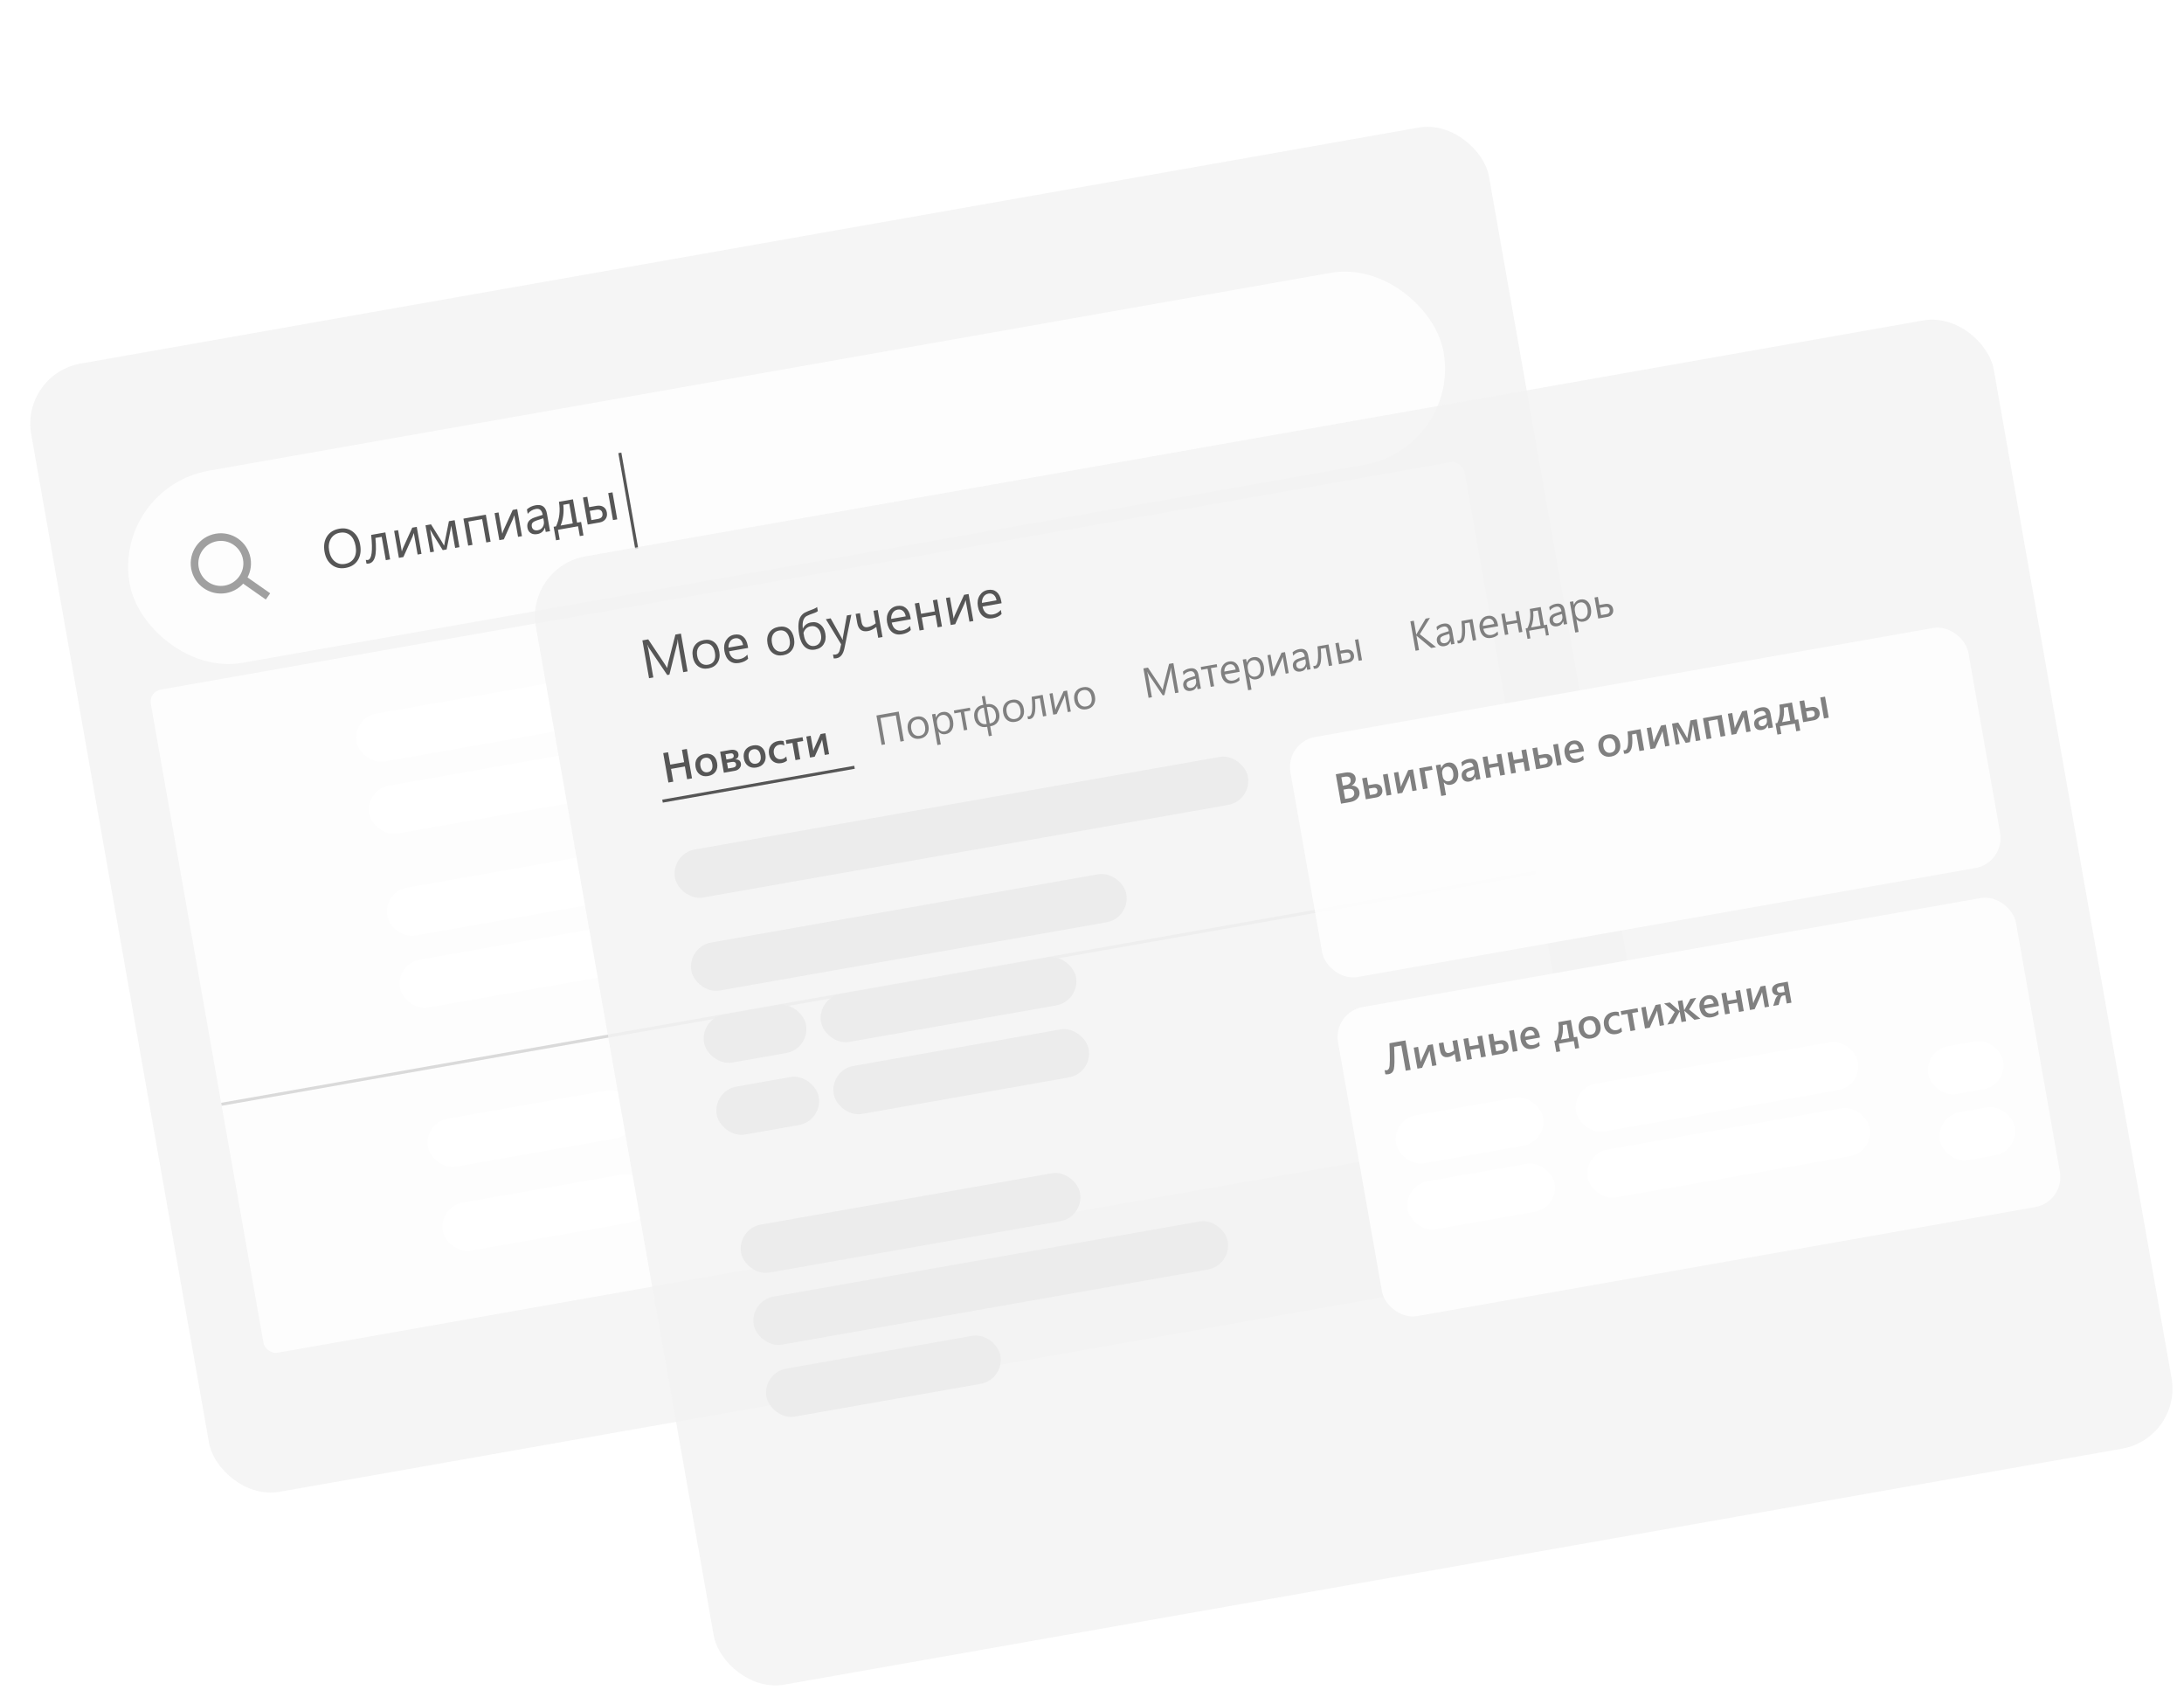 <svg width="717" height="557" viewBox="0 0 717 557" fill="none" xmlns="http://www.w3.org/2000/svg">
<g filter="url(#filter0_b_1037_11578)">
<rect x="6.772" y="122.801" width="486" height="376" rx="20" transform="rotate(-10 6.772 122.801)" fill="#F3F3F3" fill-opacity="0.81"/>
</g>
<g filter="url(#filter1_dd_1037_11578)">
<rect x="37.006" y="156.056" width="438" height="64" rx="32" transform="rotate(-10 37.006 156.056)" fill="white" fill-opacity="0.8"/>
<circle cx="72.505" cy="180.912" r="8.643" transform="rotate(-10 72.505 180.912)" stroke="#A0A0A0" stroke-width="2.5"/>
<path d="M78.878 185.373L87.98 191.746" stroke="#A0A0A0" stroke-width="2.5"/>
<path d="M113.473 182.388C111.713 182.699 110.2 182.368 108.934 181.395C107.673 180.421 106.879 179.005 106.551 177.147C106.199 175.151 106.458 173.463 107.328 172.084C108.197 170.705 109.561 169.852 111.419 169.524C113.133 169.222 114.613 169.556 115.861 170.526C117.115 171.495 117.906 172.911 118.235 174.775C118.592 176.8 118.338 178.496 117.472 179.863C116.606 181.229 115.273 182.071 113.473 182.388ZM111.547 170.858C110.243 171.088 109.267 171.745 108.619 172.829C107.971 173.913 107.782 175.22 108.052 176.749C108.322 178.278 108.934 179.44 109.889 180.236C110.85 181.024 111.967 181.306 113.242 181.081C114.604 180.841 115.599 180.208 116.227 179.181C116.855 178.154 117.028 176.841 116.747 175.243C116.458 173.604 115.854 172.404 114.934 171.644C114.015 170.884 112.886 170.622 111.547 170.858ZM128.073 179.6L126.662 179.849L125.311 172.189L123.251 172.552C123.52 175.461 123.469 177.547 123.096 178.809C122.729 180.069 122.061 180.785 121.092 180.956C120.798 181.008 120.537 181.012 120.309 180.969L120.094 179.748C120.314 179.817 120.542 179.83 120.779 179.788C122.048 179.564 122.407 176.821 121.853 171.558L126.51 170.737L128.073 179.6ZM138.382 177.782L137.101 178.008L135.854 170.936C135.77 171.207 135.639 171.59 135.458 172.086L132.427 178.832L130.955 179.092L129.392 170.228L130.691 169.999L131.922 176.984C131.962 176.805 132.062 176.493 132.221 176.048L135.347 169.178L136.819 168.919L138.382 177.782ZM150.828 175.587L149.426 175.835L148.138 168.529C148.076 168.921 147.976 169.498 147.836 170.26L146.622 176.329L145.349 176.554L142.063 171.278C141.888 170.994 141.596 170.486 141.188 169.755L142.476 177.06L141.255 177.275L139.692 168.412L141.501 168.093L144.858 173.463C145.099 173.855 145.416 174.4 145.807 175.099L146.136 173.273L147.378 167.057L149.265 166.724L150.828 175.587ZM161.059 173.784L159.64 174.034L158.29 166.382L153.772 167.179L155.121 174.83L153.702 175.081L152.139 166.218L159.496 164.92L161.059 173.784ZM171.359 171.967L170.078 172.193L168.831 165.122C168.748 165.392 168.616 165.775 168.436 166.271L165.404 173.017L163.933 173.277L162.37 164.414L163.668 164.185L164.9 171.17C164.94 170.99 165.039 170.678 165.199 170.233L168.325 163.364L169.796 163.104L171.359 171.967ZM180.577 170.342L179.158 170.592L178.914 169.207L178.879 169.213C178.449 170.384 177.634 171.075 176.433 171.287C175.55 171.442 174.817 171.331 174.232 170.952C173.654 170.572 173.296 169.996 173.16 169.222C172.868 167.566 173.673 166.431 175.576 165.816L178.167 164.975C177.902 163.469 177.16 162.823 175.943 163.038C174.875 163.226 173.976 163.759 173.244 164.638L172.988 163.184C173.761 162.476 174.716 162.022 175.853 161.822C177.936 161.455 179.172 162.373 179.561 164.577L180.577 170.342ZM178.367 166.109L176.281 166.78C175.64 166.988 175.172 167.24 174.879 167.536C174.585 167.826 174.491 168.268 174.596 168.862C174.672 169.295 174.887 169.623 175.242 169.846C175.602 170.062 176.038 170.125 176.552 170.034C177.256 169.91 177.792 169.563 178.162 168.992C178.536 168.414 178.656 167.747 178.523 166.992L178.367 166.109ZM191.551 171.736L190.347 171.948L189.778 168.72L183.183 169.883L183.752 173.111L182.54 173.325L181.759 168.893L182.546 168.754C183.674 166.306 183.991 163.618 183.498 160.688L188.103 159.876L189.453 167.536L190.769 167.304L191.551 171.736ZM188.034 167.787L186.895 161.33L184.931 161.676C185.196 164.092 184.903 166.363 184.052 168.489L188.034 167.787ZM202.64 166.452L201.238 166.699L199.675 157.836L201.077 157.588L202.64 166.452ZM192.946 168.161L191.383 159.298L192.803 159.047L193.403 162.449L195.791 162.028C196.697 161.868 197.458 161.978 198.072 162.358C198.692 162.736 199.077 163.349 199.226 164.198C199.377 165.052 199.228 165.774 198.778 166.365C198.329 166.956 197.695 167.324 196.876 167.468L192.946 168.161ZM193.618 163.669L194.152 166.699L196.281 166.323C197.458 166.116 197.955 165.493 197.772 164.454C197.599 163.473 196.918 163.087 195.73 163.297L193.618 163.669Z" fill="#565656"/>
<rect x="203" y="144.724" width="1" height="32" transform="rotate(-10 203 144.724)" fill="#565656"/>
</g>
<g filter="url(#filter2_d_1037_11578)">
<g clip-path="url(#clip0_1037_11578)">
<rect x="48.815" y="223.023" width="438" height="221" rx="4" transform="rotate(-10 48.815 223.023)" fill="white" fill-opacity="0.8"/>
<line x1="72.691" y1="358.434" x2="504.037" y2="282.376" stroke="#DADADA"/>
</g>
</g>
<g filter="url(#filter3_dd_1037_11578)">
<rect x="115.663" y="233.575" width="312" height="16" rx="8" transform="rotate(-10 115.663 233.575)" fill="white" fill-opacity="0.9"/>
</g>
<g filter="url(#filter4_dd_1037_11578)">
<rect x="125.734" y="290.694" width="312" height="16" rx="8" transform="rotate(-10 125.734 290.694)" fill="white" fill-opacity="0.9"/>
</g>
<g filter="url(#filter5_dd_1037_11578)">
<rect x="119.83" y="257.21" width="148" height="16" rx="8" transform="rotate(-10 119.83 257.21)" fill="white" fill-opacity="0.9"/>
</g>
<g filter="url(#filter6_dd_1037_11578)">
<rect x="129.901" y="314.329" width="148" height="16" rx="8" transform="rotate(-10 129.901 314.329)" fill="white" fill-opacity="0.9"/>
</g>
<g filter="url(#filter7_dd_1037_11578)">
<rect x="139.105" y="366.524" width="69" height="16" rx="8" transform="rotate(-10 139.105 366.524)" fill="white" fill-opacity="0.9"/>
</g>
<g filter="url(#filter8_dd_1037_11578)">
<rect x="143.967" y="394.099" width="69" height="16" rx="8" transform="rotate(-10 143.967 394.099)" fill="white" fill-opacity="0.9"/>
</g>
<g filter="url(#filter9_dd_1037_11578)">
<rect x="211.98" y="353.674" width="69" height="16" rx="8" transform="rotate(-10 211.98 353.674)" fill="white" fill-opacity="0.9"/>
</g>
<g filter="url(#filter10_dd_1037_11578)">
<rect x="216.843" y="381.249" width="93" height="16" rx="8" transform="rotate(-10 216.843 381.249)" fill="white" fill-opacity="0.9"/>
</g>
<g filter="url(#filter11_b_1037_11578)">
<rect x="172.475" y="186.089" width="486" height="376" rx="20" transform="rotate(-10 172.475 186.089)" fill="#F3F3F3" fill-opacity="0.81"/>
</g>
<g filter="url(#filter12_dd_1037_11578)">
<rect x="225.578" y="308.731" width="145" height="16" rx="8" transform="rotate(-10 225.578 308.731)" fill="#ECECEC"/>
</g>
<g filter="url(#filter13_dd_1037_11578)">
<rect x="241.901" y="401.303" width="113" height="16" rx="8" transform="rotate(-10 241.901 401.303)" fill="#ECECEC"/>
</g>
<g filter="url(#filter14_dd_1037_11578)">
<rect x="246.068" y="424.939" width="158" height="16" rx="8" transform="rotate(-10 246.068 424.939)" fill="#ECECEC"/>
</g>
<g filter="url(#filter15_dd_1037_11578)">
<rect x="250.236" y="448.574" width="78" height="16" rx="8" transform="rotate(-10 250.236 448.574)" fill="#ECECEC"/>
</g>
<g filter="url(#filter16_dd_1037_11578)">
<rect x="220.195" y="278.202" width="191" height="16" rx="8" transform="rotate(-10 220.195 278.202)" fill="#ECECEC"/>
</g>
<g filter="url(#filter17_dd_1037_11578)">
<rect x="229.745" y="332.367" width="34" height="16" rx="8" transform="rotate(-10 229.745 332.367)" fill="#ECECEC"/>
</g>
<g filter="url(#filter18_dd_1037_11578)">
<rect x="268.153" y="325.594" width="85" height="16" rx="8" transform="rotate(-10 268.153 325.594)" fill="#ECECEC"/>
</g>
<g filter="url(#filter19_dd_1037_11578)">
<rect x="233.913" y="356.002" width="34" height="16" rx="8" transform="rotate(-10 233.913 356.002)" fill="#ECECEC"/>
</g>
<g filter="url(#filter20_dd_1037_11578)">
<rect x="272.32" y="349.23" width="85" height="16" rx="8" transform="rotate(-10 272.32 349.23)" fill="#ECECEC"/>
</g>
<path d="M225.737 220.361L224.291 220.616L222.823 212.29C222.707 211.632 222.605 210.82 222.518 209.853L222.484 209.859C222.444 210.444 222.391 210.866 222.324 211.128L219.764 221.414L219.055 221.54L213.152 212.817C212.982 212.561 212.784 212.159 212.556 211.61L212.521 211.616C212.655 212.104 212.821 212.911 213.019 214.036L214.485 222.345L213.082 222.593L210.894 210.181L212.815 209.842L218.15 217.826C218.561 218.437 218.839 218.9 218.984 219.214L219.036 219.205C219.164 218.48 219.273 217.937 219.364 217.576L221.73 208.27L223.548 207.949L225.737 220.361ZM232.559 219.373C231.249 219.603 230.129 219.376 229.199 218.689C228.274 217.995 227.69 216.965 227.449 215.597C227.187 214.108 227.388 212.874 228.054 211.894C228.721 210.914 229.746 210.301 231.131 210.057C232.452 209.824 233.554 210.049 234.436 210.733C235.324 211.415 235.895 212.478 236.149 213.92C236.399 215.334 236.198 216.538 235.546 217.534C234.899 218.523 233.904 219.135 232.559 219.373ZM231.238 211.27C230.326 211.431 229.66 211.869 229.239 212.586C228.817 213.297 228.702 214.198 228.894 215.289C229.079 216.339 229.494 217.12 230.137 217.631C230.781 218.142 231.552 218.318 232.453 218.16C233.37 217.998 234.022 217.577 234.407 216.896C234.799 216.214 234.898 215.325 234.704 214.228C234.509 213.121 234.11 212.31 233.508 211.798C232.912 211.284 232.155 211.108 231.238 211.27ZM245.609 212.654L239.351 213.757C239.549 214.74 239.948 215.455 240.551 215.902C241.153 216.349 241.899 216.494 242.787 216.337C243.786 216.161 244.645 215.671 245.366 214.865L245.601 216.198C244.921 216.901 243.941 217.366 242.66 217.591C241.408 217.812 240.354 217.585 239.497 216.909C238.639 216.227 238.081 215.156 237.824 213.696C237.58 212.317 237.772 211.126 238.398 210.123C239.029 209.114 239.925 208.507 241.085 208.302C242.245 208.097 243.208 208.314 243.975 208.953C244.742 209.591 245.243 210.576 245.478 211.909L245.609 212.654ZM243.943 211.707C243.793 210.889 243.481 210.286 243.009 209.899C242.542 209.512 241.962 209.379 241.269 209.501C240.6 209.619 240.074 209.959 239.691 210.52C239.308 211.081 239.13 211.758 239.157 212.551L243.943 211.707ZM257.089 215.047C255.779 215.278 254.659 215.05 253.729 214.364C252.803 213.67 252.22 212.639 251.979 211.272C251.716 209.783 251.918 208.549 252.584 207.568C253.25 206.588 254.276 205.976 255.661 205.732C256.982 205.499 258.084 205.724 258.966 206.407C259.854 207.09 260.425 208.152 260.679 209.595C260.929 211.009 260.727 212.213 260.076 213.209C259.429 214.197 258.434 214.81 257.089 215.047ZM255.767 206.945C254.856 207.105 254.189 207.544 253.768 208.261C253.346 208.972 253.232 209.873 253.424 210.963C253.609 212.014 254.023 212.794 254.667 213.306C255.31 213.817 256.082 213.993 256.982 213.834C257.9 213.673 258.551 213.251 258.937 212.571C259.329 211.889 259.428 211 259.234 209.903C259.039 208.795 258.64 207.985 258.038 207.472C257.442 206.959 256.685 206.783 255.767 206.945ZM268.258 199.227L268.493 200.56C268.287 200.775 267.929 200.972 267.419 201.151C266.155 201.576 265.28 201.927 264.793 202.203C264.311 202.472 263.955 202.934 263.725 203.587C263.501 204.239 263.444 205.145 263.553 206.304L263.587 206.298C264.103 205.171 265.001 204.495 266.282 204.27C267.453 204.063 268.468 204.298 269.325 204.974C270.181 205.65 270.726 206.645 270.958 207.961C271.197 209.317 271.014 210.474 270.41 211.431C269.81 212.382 268.878 212.969 267.614 213.191C266.252 213.432 265.117 213.135 264.209 212.301C263.305 211.461 262.695 210.144 262.378 208.349C262.132 206.953 262.056 205.747 262.151 204.73C262.244 203.708 262.482 202.911 262.862 202.338C263.249 201.764 263.712 201.334 264.251 201.049C264.795 200.763 265.744 200.372 267.096 199.878C267.628 199.653 268.015 199.436 268.258 199.227ZM263.783 207.709L263.999 208.938C264.087 209.399 264.236 209.839 264.447 210.26C264.658 210.681 264.917 211.04 265.226 211.337C265.534 211.633 265.87 211.836 266.234 211.944C266.604 212.052 267.005 212.067 267.438 211.991C268.229 211.851 268.814 211.445 269.195 210.771C269.581 210.09 269.693 209.288 269.53 208.365C269.351 207.349 268.958 206.588 268.351 206.082C267.749 205.57 267.024 205.388 266.175 205.538C264.987 205.747 264.189 206.471 263.783 207.709ZM279.491 201.744L277.228 212.746C276.824 214.709 275.965 215.806 274.649 216.038C274.28 216.104 273.964 216.12 273.703 216.089L273.479 214.817C273.803 214.867 274.092 214.869 274.346 214.825C275.061 214.698 275.523 214.177 275.73 213.26L276.144 211.455L271.122 203.22L272.697 202.942L276.297 209.34C276.341 209.421 276.441 209.636 276.598 209.983L276.65 209.974C276.654 209.83 276.673 209.601 276.707 209.286L278.02 202.004L279.491 201.744ZM289.727 209.078L288.316 209.327L287.687 205.761C286.748 206.509 285.84 206.961 284.963 207.116C282.978 207.466 281.801 206.591 281.43 204.49L280.902 201.495L282.322 201.245L282.838 204.171C283.067 205.469 283.741 206.019 284.86 205.822C285.714 205.671 286.588 205.262 287.481 204.592L286.753 200.464L288.164 200.215L289.727 209.078ZM299.014 203.237L292.756 204.34C292.953 205.323 293.353 206.038 293.955 206.485C294.558 206.932 295.303 207.077 296.192 206.921C297.19 206.745 298.05 206.254 298.77 205.449L299.005 206.782C298.326 207.485 297.346 207.949 296.065 208.175C294.813 208.396 293.758 208.168 292.901 207.492C292.043 206.81 291.486 205.74 291.228 204.28C290.985 202.901 291.177 201.71 291.803 200.707C292.434 199.697 293.33 199.09 294.489 198.885C295.649 198.681 296.613 198.898 297.38 199.536C298.147 200.174 298.648 201.16 298.883 202.493L299.014 203.237ZM297.348 202.29C297.198 201.472 296.886 200.869 296.413 200.483C295.946 200.095 295.367 199.962 294.674 200.084C294.005 200.202 293.479 200.542 293.096 201.103C292.713 201.665 292.535 202.342 292.561 203.134L297.348 202.29ZM309.245 205.636L307.826 205.887L307.116 201.862L302.598 202.659L303.308 206.683L301.888 206.934L300.325 198.071L301.745 197.82L302.386 201.456L306.904 200.659L306.263 197.024L307.682 196.773L309.245 205.636ZM319.545 203.82L318.264 204.046L317.017 196.975C316.934 197.245 316.803 197.628 316.622 198.124L313.59 204.87L312.119 205.13L310.556 196.267L311.854 196.038L313.086 203.023C313.126 202.843 313.226 202.531 313.385 202.086L316.511 195.217L317.983 194.957L319.545 203.82ZM328.824 197.981L322.566 199.084C322.763 200.067 323.163 200.782 323.765 201.229C324.367 201.676 325.113 201.821 326.002 201.665C327 201.488 327.859 200.998 328.58 200.192L328.815 201.525C328.136 202.228 327.156 202.693 325.875 202.918C324.622 203.139 323.568 202.912 322.711 202.236C321.853 201.554 321.295 200.483 321.038 199.023C320.795 197.644 320.986 196.453 321.613 195.45C322.244 194.441 323.139 193.834 324.299 193.629C325.459 193.425 326.422 193.641 327.189 194.28C327.956 194.918 328.457 195.903 328.692 197.236L328.824 197.981ZM327.157 197.034C327.007 196.216 326.696 195.613 326.223 195.227C325.756 194.839 325.176 194.706 324.484 194.828C323.814 194.946 323.288 195.286 322.905 195.847C322.522 196.409 322.344 197.086 322.371 197.878L327.157 197.034Z" fill="#565656"/>
<g clip-path="url(#clip1_1037_11578)">
<path d="M227.189 255.462L225.58 255.745L224.841 251.558L220.297 252.359L221.035 256.547L219.433 256.829L217.731 247.175L219.333 246.893L220.049 250.952L224.593 250.151L223.877 246.092L225.486 245.808L227.189 255.462ZM232.481 254.695C231.418 254.883 230.511 254.712 229.76 254.182C229.014 253.648 228.546 252.848 228.359 251.785C228.155 250.627 228.325 249.664 228.87 248.897C229.42 248.129 230.255 247.646 231.377 247.449C232.454 247.259 233.349 247.427 234.062 247.954C234.775 248.481 235.231 249.305 235.429 250.427C235.623 251.527 235.453 252.466 234.919 253.245C234.389 254.019 233.577 254.502 232.481 254.695ZM231.503 248.711C230.892 248.818 230.447 249.117 230.168 249.605C229.889 250.094 229.815 250.713 229.947 251.463C230.075 252.186 230.355 252.724 230.787 253.078C231.219 253.428 231.736 253.549 232.337 253.443C232.952 253.335 233.387 253.048 233.643 252.581C233.903 252.114 233.967 251.504 233.834 250.75C233.7 249.991 233.43 249.435 233.026 249.081C232.625 248.726 232.117 248.602 231.503 248.711ZM237.637 253.619L236.421 246.726L239.713 246.145C240.454 246.015 241.066 246.062 241.55 246.287C242.034 246.511 242.321 246.884 242.413 247.405C242.568 248.284 242.212 248.898 241.343 249.245C242.439 249.191 243.069 249.626 243.232 250.55C243.332 251.12 243.19 251.641 242.806 252.111C242.421 252.577 241.891 252.869 241.218 252.988L237.637 253.619ZM238.178 247.554L238.48 249.271L239.86 249.028C240.641 248.89 240.978 248.518 240.872 247.912C240.777 247.374 240.388 247.165 239.706 247.285L238.178 247.554ZM238.671 250.355L239.003 252.233L240.605 251.951C241.404 251.81 241.746 251.416 241.632 250.77C241.525 250.164 241.039 249.938 240.173 250.09L238.671 250.355ZM248.342 251.898C247.279 252.086 246.372 251.915 245.621 251.386C244.874 250.851 244.407 250.052 244.22 248.988C244.015 247.83 244.186 246.868 244.731 246.1C245.28 245.333 246.116 244.85 247.238 244.652C248.315 244.462 249.21 244.63 249.923 245.157C250.636 245.684 251.092 246.508 251.289 247.63C251.483 248.73 251.313 249.669 250.78 250.448C250.25 251.222 249.437 251.705 248.342 251.898ZM247.363 245.914C246.753 246.022 246.308 246.32 246.029 246.809C245.749 247.298 245.676 247.917 245.808 248.666C245.935 249.389 246.215 249.927 246.648 250.281C247.08 250.631 247.597 250.753 248.198 250.647C248.813 250.538 249.248 250.251 249.504 249.785C249.764 249.318 249.827 248.707 249.694 247.953C249.561 247.195 249.291 246.638 248.886 246.284C248.486 245.929 247.978 245.806 247.363 245.914ZM258.376 249.636C257.88 250.052 257.256 250.327 256.502 250.46C255.478 250.64 254.596 250.467 253.856 249.941C253.114 249.41 252.654 248.635 252.474 247.616C252.274 246.48 252.45 245.51 253.002 244.705C253.558 243.894 254.401 243.389 255.532 243.189C256.16 243.079 256.734 243.091 257.253 243.226L257.509 244.68C256.966 244.406 256.423 244.317 255.88 244.412C255.22 244.529 254.719 244.848 254.376 245.372C254.032 245.89 253.924 246.511 254.052 247.234C254.177 247.947 254.474 248.476 254.942 248.819C255.414 249.161 255.985 249.274 256.653 249.156C257.214 249.057 257.709 248.764 258.137 248.276L258.376 249.636ZM263.69 243.202L261.725 243.548L262.72 249.197L261.152 249.473L260.156 243.825L258.177 244.174L257.957 242.928L263.471 241.956L263.69 243.202ZM272.186 247.528L270.772 247.777L269.881 242.721C269.822 242.916 269.729 243.19 269.602 243.541L267.46 248.361L265.925 248.631L264.709 241.738L266.143 241.485L267.017 246.44C267.046 246.314 267.116 246.094 267.227 245.778L269.402 240.91L270.97 240.634L272.186 247.528Z" fill="#565656"/>
<path d="M296.753 243.196L295.609 243.397L294.092 234.794L289.049 235.683L290.566 244.286L289.429 244.487L287.726 234.833L295.051 233.542L296.753 243.196ZM302.019 242.434C301 242.613 300.129 242.436 299.406 241.902C298.686 241.362 298.232 240.561 298.045 239.497C297.84 238.339 297.997 237.379 298.515 236.617C299.033 235.854 299.831 235.378 300.908 235.188C301.936 235.007 302.793 235.182 303.479 235.714C304.169 236.245 304.614 237.071 304.812 238.193C305.005 239.292 304.849 240.229 304.342 241.004C303.839 241.773 303.065 242.249 302.019 242.434ZM300.991 236.132C300.282 236.257 299.764 236.598 299.436 237.155C299.108 237.708 299.019 238.409 299.168 239.257C299.312 240.074 299.635 240.681 300.135 241.079C300.636 241.477 301.236 241.614 301.936 241.49C302.65 241.365 303.157 241.037 303.456 240.507C303.761 239.977 303.838 239.285 303.688 238.433C303.536 237.571 303.226 236.941 302.757 236.542C302.294 236.143 301.705 236.006 300.991 236.132ZM308.143 240.16L308.116 240.165L308.851 244.332L307.747 244.526L305.972 234.462L307.076 234.267L307.29 235.479L307.317 235.474C307.699 234.463 308.412 233.865 309.458 233.681C310.347 233.524 311.095 233.711 311.702 234.243C312.309 234.77 312.703 235.552 312.886 236.589C313.089 237.742 312.972 238.716 312.534 239.511C312.094 240.301 311.388 240.782 310.414 240.953C309.521 241.111 308.764 240.846 308.143 240.16ZM307.626 237.384L307.796 238.347C307.896 238.917 308.166 239.369 308.604 239.704C309.046 240.033 309.552 240.147 310.122 240.047C310.791 239.929 311.269 239.581 311.556 239.003C311.847 238.424 311.912 237.679 311.752 236.768C311.616 236 311.333 235.43 310.902 235.057C310.47 234.685 309.952 234.552 309.346 234.658C308.704 234.772 308.227 235.087 307.916 235.605C307.604 236.118 307.507 236.711 307.626 237.384ZM318.573 233.212L316.506 233.576L317.555 239.528L316.451 239.722L315.402 233.771L313.328 234.137L313.162 233.194L318.406 232.27L318.573 233.212ZM325.083 238.367L325.627 241.45L324.631 241.626L324.087 238.542L323.871 238.58C322.866 238.758 321.996 238.576 321.262 238.034C320.528 237.492 320.069 236.697 319.883 235.646C319.686 234.529 319.841 233.581 320.347 232.802C320.856 232.018 321.625 231.535 322.653 231.354L322.814 231.326L322.328 228.566L323.324 228.39L323.811 231.15L323.959 231.124C324.996 230.941 325.885 231.129 326.627 231.688C327.372 232.241 327.844 233.081 328.043 234.208C328.228 235.258 328.07 236.163 327.57 236.922C327.07 237.681 326.32 238.149 325.319 238.325L325.083 238.367ZM323.975 232.079L324.919 237.438L325.068 237.412C325.768 237.288 326.285 236.954 326.619 236.409C326.953 235.86 327.048 235.179 326.905 234.367C326.754 233.514 326.43 232.884 325.933 232.476C325.44 232.068 324.847 231.925 324.156 232.047L323.975 232.079ZM323.923 237.613L322.978 232.255L322.817 232.283C322.125 232.405 321.614 232.745 321.282 233.303C320.949 233.857 320.858 234.558 321.007 235.407C321.149 236.21 321.471 236.815 321.973 237.222C322.479 237.623 323.084 237.761 323.788 237.637L323.923 237.613ZM333.323 236.914C332.305 237.093 331.433 236.916 330.71 236.382C329.99 235.843 329.536 235.041 329.349 233.977C329.145 232.819 329.302 231.859 329.82 231.097C330.338 230.335 331.135 229.858 332.212 229.669C333.24 229.487 334.097 229.662 334.783 230.194C335.474 230.725 335.918 231.551 336.116 232.673C336.31 233.773 336.153 234.71 335.646 235.484C335.143 236.253 334.369 236.729 333.323 236.914ZM332.295 230.612C331.586 230.737 331.068 231.078 330.741 231.636C330.412 232.189 330.323 232.889 330.473 233.738C330.617 234.554 330.939 235.162 331.439 235.559C331.94 235.957 332.54 236.094 333.24 235.971C333.954 235.845 334.461 235.517 334.761 234.988C335.065 234.457 335.142 233.766 334.992 232.913C334.84 232.051 334.53 231.421 334.062 231.022C333.598 230.623 333.009 230.486 332.295 230.612ZM343.521 234.949L342.424 235.143L341.373 229.185L339.771 229.467C339.98 231.73 339.94 233.352 339.65 234.334C339.365 235.314 338.845 235.871 338.091 236.004C337.862 236.044 337.659 236.047 337.482 236.014L337.315 235.065C337.486 235.118 337.664 235.128 337.848 235.096C338.835 234.922 339.114 232.788 338.683 228.694L342.305 228.055L343.521 234.949ZM351.539 233.535L350.542 233.711L349.573 228.211C349.508 228.421 349.405 228.719 349.265 229.105L346.907 234.352L345.763 234.554L344.547 227.66L345.557 227.482L346.515 232.915C346.546 232.775 346.623 232.533 346.747 232.187L349.179 226.844L350.323 226.642L351.539 233.535ZM356.684 232.795C355.665 232.974 354.794 232.797 354.07 232.263C353.35 231.724 352.897 230.922 352.709 229.858C352.505 228.7 352.662 227.74 353.18 226.978C353.698 226.216 354.496 225.739 355.573 225.549C356.6 225.368 357.457 225.543 358.143 226.075C358.834 226.606 359.278 227.432 359.476 228.554C359.67 229.654 359.513 230.591 359.007 231.365C358.504 232.134 357.729 232.61 356.684 232.795ZM355.656 226.493C354.947 226.618 354.428 226.959 354.101 227.517C353.773 228.07 353.683 228.77 353.833 229.619C353.977 230.435 354.299 231.043 354.8 231.44C355.3 231.838 355.901 231.975 356.601 231.852C357.314 231.726 357.821 231.398 358.121 230.868C358.425 230.338 358.503 229.647 358.352 228.794C358.2 227.932 357.89 227.302 357.422 226.903C356.958 226.504 356.369 226.367 355.656 226.493Z" fill="#808080"/>
<path d="M386.919 227.297L385.795 227.495L384.653 221.019C384.562 220.507 384.483 219.876 384.416 219.124L384.389 219.129C384.358 219.583 384.316 219.912 384.264 220.116L382.274 228.116L381.722 228.213L377.131 221.429C376.999 221.23 376.844 220.917 376.667 220.49L376.64 220.495C376.744 220.875 376.873 221.502 377.028 222.377L378.167 228.84L377.077 229.032L375.374 219.379L376.869 219.115L381.018 225.325C381.338 225.801 381.554 226.161 381.666 226.405L381.707 226.397C381.806 225.834 381.892 225.412 381.962 225.131L383.803 217.892L385.217 217.643L386.919 227.297ZM394.25 226.004L393.146 226.199L392.956 225.122L392.929 225.127C392.595 226.037 391.96 226.575 391.027 226.739C390.34 226.86 389.77 226.774 389.315 226.479C388.865 226.183 388.587 225.735 388.481 225.134C388.254 223.845 388.88 222.962 390.36 222.484L392.376 221.83C392.169 220.658 391.592 220.156 390.645 220.323C389.815 220.47 389.115 220.885 388.546 221.568L388.347 220.437C388.949 219.887 389.692 219.534 390.576 219.378C392.196 219.092 393.157 219.806 393.46 221.521L394.25 226.004ZM392.531 222.712L390.909 223.234C390.41 223.396 390.046 223.592 389.818 223.822C389.59 224.047 389.516 224.391 389.598 224.853C389.657 225.19 389.825 225.445 390.101 225.618C390.38 225.787 390.72 225.836 391.119 225.765C391.667 225.669 392.084 225.398 392.371 224.954C392.662 224.505 392.756 223.986 392.652 223.398L392.531 222.712ZM399.61 218.923L397.543 219.288L398.592 225.239L397.488 225.433L396.439 219.482L394.365 219.848L394.199 218.905L399.443 217.981L399.61 218.923ZM406.967 220.493L402.099 221.351C402.253 222.115 402.564 222.671 403.032 223.019C403.501 223.367 404.08 223.48 404.772 223.358C405.548 223.221 406.217 222.839 406.777 222.213L406.96 223.25C406.432 223.796 405.669 224.157 404.673 224.333C403.699 224.505 402.879 224.328 402.212 223.802C401.545 223.272 401.111 222.439 400.911 221.304C400.722 220.231 400.871 219.305 401.358 218.525C401.849 217.739 402.545 217.267 403.448 217.108C404.35 216.949 405.099 217.118 405.696 217.614C406.292 218.11 406.682 218.877 406.865 219.914L406.967 220.493ZM405.671 219.756C405.554 219.12 405.312 218.651 404.944 218.35C404.581 218.049 404.13 217.946 403.591 218.041C403.071 218.132 402.661 218.397 402.363 218.833C402.066 219.27 401.927 219.796 401.948 220.413L405.671 219.756ZM410.157 222.172L410.13 222.177L410.865 226.344L409.761 226.539L407.987 216.474L409.091 216.28L409.304 217.491L409.331 217.487C409.713 216.475 410.426 215.877 411.472 215.693C412.361 215.536 413.109 215.724 413.716 216.255C414.323 216.782 414.717 217.564 414.9 218.601C415.104 219.754 414.986 220.728 414.548 221.523C414.109 222.313 413.402 222.794 412.428 222.966C411.535 223.123 410.778 222.859 410.157 222.172ZM409.64 219.397L409.81 220.359C409.91 220.929 410.18 221.381 410.618 221.716C411.061 222.045 411.567 222.16 412.137 222.059C412.805 221.941 413.283 221.593 413.57 221.015C413.861 220.436 413.926 219.691 413.766 218.78C413.63 218.013 413.347 217.443 412.916 217.07C412.484 216.697 411.966 216.564 411.36 216.671C410.718 216.784 410.242 217.099 409.93 217.617C409.618 218.13 409.521 218.723 409.64 219.397ZM423.084 220.92L422.087 221.096L421.117 215.596C421.053 215.806 420.95 216.104 420.81 216.49L418.452 221.737L417.307 221.939L416.092 215.045L417.102 214.867L418.06 220.3C418.091 220.16 418.168 219.917 418.292 219.572L420.724 214.228L421.868 214.027L423.084 220.92ZM430.253 219.656L429.149 219.851L428.959 218.774L428.932 218.778C428.598 219.689 427.964 220.226 427.03 220.391C426.343 220.512 425.773 220.425 425.318 220.13C424.868 219.835 424.59 219.387 424.484 218.785C424.257 217.497 424.883 216.614 426.363 216.135L428.379 215.482C428.172 214.31 427.596 213.808 426.649 213.975C425.818 214.121 425.119 214.536 424.55 215.22L424.35 214.089C424.952 213.538 425.695 213.185 426.579 213.029C428.199 212.744 429.16 213.458 429.463 215.172L430.253 219.656ZM428.534 216.363L426.912 216.886C426.413 217.048 426.049 217.244 425.822 217.473C425.593 217.699 425.519 218.043 425.601 218.505C425.66 218.842 425.828 219.097 426.104 219.27C426.383 219.438 426.723 219.487 427.122 219.417C427.67 219.32 428.087 219.05 428.374 218.606C428.665 218.157 428.759 217.638 428.655 217.05L428.534 216.363ZM437.362 218.402L436.265 218.596L435.214 212.638L433.612 212.921C433.822 215.184 433.781 216.806 433.492 217.787C433.206 218.767 432.687 219.324 431.933 219.457C431.704 219.497 431.501 219.501 431.324 219.467L431.156 218.518C431.328 218.571 431.505 218.581 431.689 218.549C432.677 218.375 432.955 216.241 432.525 212.147L436.147 211.509L437.362 218.402ZM447.144 216.678L446.053 216.87L444.838 209.976L445.929 209.784L447.144 216.678ZM439.604 218.007L438.389 211.114L439.493 210.919L439.959 213.565L441.817 213.237C442.522 213.113 443.113 213.198 443.591 213.493C444.073 213.788 444.372 214.265 444.489 214.925C444.606 215.589 444.49 216.151 444.14 216.61C443.791 217.07 443.298 217.356 442.661 217.468L439.604 218.007ZM440.127 214.514L440.542 216.87L442.198 216.578C443.114 216.417 443.5 215.932 443.358 215.124C443.223 214.361 442.694 214.061 441.769 214.224L440.127 214.514Z" fill="#808080"/>
<path d="M471.443 212.393L469.868 212.671L465.359 208.912C465.191 208.771 465.086 208.674 465.044 208.621L465.017 208.626L465.855 213.378L464.724 213.578L463.022 203.924L464.153 203.725L464.953 208.262L464.98 208.257C465.025 208.148 465.091 208.023 465.178 207.882L468.044 203.039L469.451 202.79L466.128 208.152L471.443 212.393ZM477.508 211.324L476.404 211.518L476.214 210.441L476.188 210.446C475.853 211.356 475.219 211.894 474.285 212.059C473.599 212.18 473.028 212.093 472.574 211.798C472.123 211.503 471.845 211.054 471.739 210.453C471.512 209.165 472.139 208.282 473.618 207.803L475.634 207.149C475.427 205.978 474.851 205.476 473.904 205.643C473.073 205.789 472.374 206.204 471.805 206.887L471.605 205.756C472.207 205.206 472.95 204.853 473.834 204.697C475.454 204.411 476.416 205.126 476.718 206.84L477.508 211.324ZM475.79 208.031L474.167 208.553C473.668 208.715 473.305 208.911 473.077 209.141C472.848 209.367 472.775 209.71 472.856 210.173C472.915 210.509 473.083 210.764 473.359 210.938C473.638 211.106 473.978 211.155 474.377 211.084C474.925 210.988 475.342 210.718 475.63 210.274C475.921 209.824 476.014 209.306 475.911 208.718L475.79 208.031ZM484.618 210.07L483.52 210.264L482.47 204.306L480.867 204.588C481.077 206.851 481.037 208.473 480.747 209.455C480.462 210.435 479.942 210.992 479.188 211.125C478.959 211.165 478.756 211.168 478.579 211.135L478.411 210.186C478.583 210.239 478.76 210.249 478.945 210.217C479.932 210.043 480.21 207.909 479.78 203.815L483.402 203.177L484.618 210.07ZM491.841 205.527L486.973 206.385C487.127 207.15 487.438 207.706 487.906 208.053C488.375 208.401 488.955 208.514 489.646 208.392C490.422 208.255 491.091 207.874 491.651 207.247L491.834 208.284C491.306 208.831 490.543 209.192 489.547 209.368C488.573 209.539 487.753 209.362 487.086 208.837C486.419 208.306 485.985 207.474 485.785 206.338C485.596 205.265 485.745 204.339 486.232 203.559C486.723 202.774 487.42 202.302 488.322 202.142C489.224 201.983 489.973 202.152 490.57 202.648C491.166 203.145 491.556 203.911 491.739 204.948L491.841 205.527ZM490.545 204.791C490.428 204.154 490.186 203.686 489.818 203.385C489.455 203.083 489.004 202.98 488.465 203.075C487.945 203.167 487.535 203.431 487.238 203.868C486.94 204.304 486.801 204.831 486.822 205.447L490.545 204.791ZM499.798 207.393L498.694 207.588L498.142 204.458L494.628 205.077L495.18 208.208L494.076 208.402L492.861 201.509L493.965 201.314L494.463 204.142L497.977 203.522L497.479 200.694L498.583 200.5L499.798 207.393ZM508.488 208.45L507.552 208.615L507.109 206.104L501.98 207.009L502.422 209.52L501.48 209.686L500.872 206.239L501.485 206.131C502.361 204.227 502.608 202.136 502.225 199.858L505.806 199.226L506.857 205.184L507.88 205.003L508.488 208.45ZM505.753 205.379L504.867 200.356L503.339 200.626C503.546 202.505 503.318 204.272 502.656 205.925L505.753 205.379ZM514.508 204.8L513.404 204.994L513.214 203.917L513.187 203.922C512.852 204.832 512.218 205.37 511.285 205.535C510.598 205.656 510.028 205.569 509.573 205.274C509.123 204.979 508.845 204.53 508.739 203.929C508.512 202.641 509.138 201.758 510.618 201.279L512.634 200.625C512.427 199.454 511.85 198.952 510.903 199.119C510.073 199.265 509.373 199.68 508.804 200.363L508.605 199.232C509.207 198.682 509.95 198.329 510.834 198.173C512.454 197.887 513.415 198.602 513.717 200.316L514.508 204.8ZM512.789 201.507L511.167 202.029C510.668 202.191 510.304 202.387 510.076 202.617C509.848 202.843 509.774 203.186 509.856 203.649C509.915 203.985 510.083 204.24 510.358 204.414C510.638 204.582 510.977 204.631 511.377 204.56C511.924 204.464 512.342 204.194 512.629 203.75C512.92 203.3 513.014 202.782 512.91 202.194L512.789 201.507ZM517.544 203.237L517.517 203.242L518.251 207.409L517.147 207.604L515.373 197.539L516.477 197.345L516.69 198.556L516.717 198.552C517.099 197.54 517.813 196.942 518.858 196.758C519.747 196.601 520.495 196.789 521.102 197.32C521.709 197.847 522.104 198.629 522.286 199.666C522.49 200.819 522.372 201.793 521.934 202.588C521.495 203.378 520.788 203.859 519.814 204.031C518.921 204.188 518.164 203.924 517.544 203.237ZM517.026 200.461L517.196 201.424C517.297 201.994 517.566 202.446 518.005 202.781C518.447 203.11 518.953 203.225 519.523 203.124C520.191 203.006 520.669 202.658 520.956 202.08C521.247 201.501 521.313 200.756 521.152 199.845C521.017 199.078 520.733 198.508 520.302 198.135C519.871 197.762 519.352 197.629 518.746 197.736C518.104 197.849 517.628 198.164 517.316 198.682C517.004 199.195 516.908 199.788 517.026 200.461ZM524.694 203.004L523.478 196.11L524.582 195.915L525.049 198.561L526.907 198.233C527.611 198.109 528.203 198.195 528.68 198.49C529.163 198.784 529.462 199.261 529.578 199.921C529.695 200.585 529.579 201.147 529.23 201.607C528.881 202.066 528.387 202.352 527.75 202.465L524.694 203.004ZM525.216 199.51L525.632 201.867L527.288 201.574C528.203 201.413 528.59 200.928 528.447 200.121C528.313 199.358 527.783 199.058 526.859 199.221L525.216 199.51Z" fill="#808080"/>
</g>
<g filter="url(#filter21_dd_1037_11578)">
<rect x="421.906" y="241.62" width="226" height="80" rx="10" transform="rotate(-10 421.906 241.62)" fill="white" fill-opacity="0.8"/>
</g>
<g filter="url(#filter22_dd_1037_11578)">
<rect x="437.535" y="330.252" width="226" height="103" rx="10" transform="rotate(-10 437.535 330.252)" fill="white" fill-opacity="0.8"/>
</g>
<g filter="url(#filter23_dd_1037_11578)">
<rect x="456.936" y="365.418" width="49" height="16" rx="8" transform="rotate(-10 456.936 365.418)" fill="white" fill-opacity="0.9"/>
</g>
<g filter="url(#filter24_dd_1037_11578)">
<rect x="516.024" y="354.999" width="94" height="16" rx="8" transform="rotate(-10 516.024 354.999)" fill="white" fill-opacity="0.9"/>
</g>
<g filter="url(#filter25_dd_1037_11578)">
<rect x="631.651" y="342.734" width="25" height="16" rx="8" transform="rotate(-10 631.651 342.734)" fill="white" fill-opacity="0.9"/>
</g>
<g filter="url(#filter26_dd_1037_11578)">
<rect x="460.756" y="387.083" width="49" height="16" rx="8" transform="rotate(-10 460.756 387.083)" fill="white" fill-opacity="0.9"/>
</g>
<g filter="url(#filter27_dd_1037_11578)">
<rect x="519.845" y="376.665" width="94" height="16" rx="8" transform="rotate(-10 519.845 376.665)" fill="white" fill-opacity="0.9"/>
</g>
<g filter="url(#filter28_dd_1037_11578)">
<rect x="635.472" y="364.4" width="25" height="16" rx="8" transform="rotate(-10 635.472 364.4)" fill="white" fill-opacity="0.9"/>
</g>
<path d="M440.242 263.772L438.54 254.119L441.603 253.578C442.536 253.414 443.31 253.488 443.925 253.801C444.545 254.112 444.913 254.596 445.028 255.251C445.125 255.799 445.054 256.302 444.815 256.76C444.577 257.219 444.199 257.582 443.681 257.849L443.686 257.876C444.364 257.835 444.937 257.988 445.405 258.336C445.878 258.679 446.172 259.182 446.29 259.846C446.435 260.672 446.228 261.398 445.667 262.024C445.107 262.651 444.33 263.051 443.339 263.226L440.242 263.772ZM440.362 255.123L440.846 257.87L441.883 257.687C442.439 257.589 442.852 257.382 443.12 257.066C443.392 256.745 443.486 256.345 443.401 255.864C443.255 255.039 442.63 254.723 441.526 254.918L440.362 255.123ZM441.073 259.156L441.612 262.212L442.978 261.971C443.575 261.866 444.011 261.648 444.286 261.317C444.565 260.981 444.661 260.571 444.576 260.086C444.399 259.085 443.618 258.707 442.231 258.951L441.073 259.156ZM456.796 260.853L455.234 261.129L454.019 254.235L455.58 253.96L456.796 260.853ZM448.401 262.334L447.185 255.44L448.747 255.165L449.196 257.709L451.081 257.377C451.795 257.251 452.396 257.34 452.884 257.642C453.372 257.94 453.674 258.424 453.792 259.092C453.913 259.779 453.789 260.361 453.42 260.838C453.054 261.31 452.539 261.604 451.875 261.721L448.401 262.334ZM449.394 258.834L449.765 260.934L451.192 260.682C451.982 260.543 452.313 260.112 452.186 259.39C452.066 258.712 451.607 258.443 450.808 258.584L449.394 258.834ZM465.097 259.39L463.683 259.639L462.791 254.583C462.733 254.779 462.64 255.052 462.512 255.403L460.371 260.223L458.836 260.494L457.62 253.6L459.054 253.347L459.928 258.302C459.957 258.177 460.026 257.956 460.137 257.64L462.312 252.773L463.881 252.496L465.097 259.39ZM470.281 252.652L467.716 253.104L468.712 258.752L467.143 259.029L465.928 252.135L470.061 251.406L470.281 252.652ZM474.006 256.771L473.979 256.775L474.717 260.963L473.155 261.238L471.381 251.174L472.942 250.898L473.156 252.11L473.183 252.105C473.556 251.096 474.256 250.5 475.284 250.319C476.159 250.165 476.895 250.352 477.493 250.88C478.09 251.409 478.481 252.192 478.663 253.228C478.866 254.377 478.752 255.346 478.322 256.135C477.892 256.923 477.199 257.402 476.243 257.57C475.363 257.725 474.618 257.459 474.006 256.771ZM473.486 254.058L473.636 254.913C473.725 255.416 473.96 255.814 474.34 256.108C474.725 256.401 475.164 256.504 475.658 256.417C476.237 256.315 476.65 256.01 476.899 255.504C477.151 254.992 477.206 254.332 477.064 253.524C476.944 252.847 476.696 252.344 476.319 252.018C475.946 251.685 475.497 251.566 474.971 251.658C474.415 251.756 474.001 252.033 473.729 252.488C473.462 252.942 473.381 253.466 473.486 254.058ZM486.033 255.698L484.519 255.965L484.329 254.888L484.302 254.893C483.972 255.802 483.347 256.338 482.427 256.501C481.749 256.62 481.185 256.53 480.734 256.23C480.287 255.929 480.011 255.476 479.904 254.87C479.674 253.568 480.29 252.678 481.751 252.198L483.747 251.548C483.573 250.565 483.02 250.156 482.086 250.32C481.265 250.465 480.574 250.878 480.014 251.56L479.773 250.194C480.425 249.635 481.226 249.271 482.177 249.103C483.919 248.796 484.941 249.5 485.243 251.214L486.033 255.698ZM483.928 252.578L482.517 253.035C482.078 253.172 481.759 253.342 481.558 253.544C481.361 253.741 481.298 254.039 481.369 254.438C481.42 254.73 481.566 254.952 481.805 255.104C482.049 255.251 482.346 255.293 482.696 255.231C483.171 255.148 483.535 254.912 483.786 254.526C484.041 254.134 484.123 253.684 484.034 253.177L483.928 252.578ZM494.085 254.278L492.516 254.555L491.985 251.539L488.982 252.068L489.514 255.084L487.945 255.361L486.73 248.467L488.298 248.191L488.776 250.897L491.778 250.368L491.301 247.661L492.869 247.385L494.085 254.278ZM502.258 252.837L500.689 253.114L500.157 250.098L497.155 250.627L497.687 253.643L496.118 253.92L494.903 247.026L496.471 246.75L496.948 249.456L499.951 248.926L499.474 246.22L501.042 245.944L502.258 252.837ZM512.686 250.999L511.124 251.274L509.908 244.38L511.47 244.105L512.686 250.999ZM504.291 252.479L503.075 245.585L504.637 245.31L505.086 247.854L506.971 247.522C507.684 247.396 508.285 247.485 508.774 247.787C509.261 248.085 509.564 248.569 509.682 249.238C509.803 249.924 509.679 250.506 509.309 250.983C508.944 251.455 508.429 251.749 507.765 251.866L504.291 252.479ZM505.284 248.979L505.654 251.079L507.082 250.827C507.871 250.688 508.203 250.257 508.075 249.535C507.956 248.857 507.497 248.589 506.698 248.729L505.284 248.979ZM520.029 246.587L515.33 247.416C515.461 248.05 515.742 248.507 516.176 248.787C516.614 249.066 517.16 249.147 517.816 249.032C518.552 248.902 519.188 248.563 519.726 248.015L519.948 249.274C519.389 249.78 518.594 250.123 517.561 250.305C516.547 250.484 515.695 250.313 515.006 249.791C514.321 249.264 513.878 248.433 513.678 247.297C513.489 246.225 513.652 245.296 514.166 244.511C514.683 243.721 515.414 243.243 516.356 243.077C517.299 242.911 518.081 243.085 518.704 243.6C519.327 244.115 519.734 244.911 519.924 245.988L520.029 246.587ZM518.327 245.749C518.223 245.189 518.014 244.777 517.699 244.513C517.383 244.245 516.997 244.151 516.539 244.232C516.09 244.311 515.737 244.542 515.481 244.925C515.229 245.307 515.114 245.769 515.136 246.311L518.327 245.749ZM528.932 248.3C527.868 248.488 526.961 248.317 526.211 247.788C525.464 247.253 524.997 246.454 524.809 245.39C524.605 244.232 524.775 243.27 525.32 242.503C525.87 241.735 526.706 241.252 527.828 241.054C528.905 240.864 529.8 241.033 530.513 241.559C531.226 242.086 531.681 242.91 531.879 244.032C532.073 245.132 531.903 246.071 531.369 246.85C530.839 247.624 530.027 248.107 528.932 248.3ZM527.953 242.316C527.343 242.424 526.898 242.722 526.618 243.211C526.339 243.7 526.265 244.319 526.397 245.068C526.525 245.791 526.805 246.329 527.238 246.683C527.669 247.033 528.186 247.155 528.787 247.049C529.402 246.94 529.838 246.653 530.093 246.187C530.353 245.72 530.417 245.109 530.284 244.355C530.15 243.597 529.881 243.04 529.476 242.686C529.075 242.331 528.568 242.208 527.953 242.316ZM539.789 246.219L538.22 246.496L537.215 240.794L535.808 241.042C535.986 243.209 535.912 244.767 535.584 245.718C535.261 246.664 534.695 247.208 533.887 247.35C533.618 247.398 533.38 247.4 533.173 247.358L532.968 246.194C533.139 246.242 533.314 246.251 533.493 246.219C534.458 246.049 534.736 244.001 534.326 240.075L538.574 239.326L539.789 246.219ZM548.09 244.756L546.676 245.005L545.785 239.949C545.726 240.145 545.633 240.418 545.506 240.769L543.364 245.589L541.829 245.86L540.613 238.966L542.047 238.713L542.921 243.668C542.95 243.543 543.02 243.322 543.131 243.006L545.306 238.139L546.874 237.862L548.09 244.756ZM558.248 242.965L556.754 243.228L555.781 237.708C555.74 238.002 555.675 238.437 555.587 239.012L554.788 243.575L553.401 243.819L551.061 239.796C550.934 239.578 550.725 239.192 550.433 238.637L551.409 244.171L550.136 244.395L548.921 237.501L550.954 237.143L553.286 241.119C553.453 241.408 553.672 241.812 553.944 242.328L554.153 240.994L554.946 236.439L557.033 236.071L558.248 242.965ZM566.428 241.522L564.859 241.799L563.854 236.097L560.851 236.626L561.857 242.328L560.288 242.605L559.073 235.711L565.212 234.629L566.428 241.522ZM574.722 240.06L573.308 240.309L572.417 235.253C572.359 235.449 572.266 235.722 572.138 236.073L569.996 240.893L568.461 241.164L567.245 234.27L568.679 234.017L569.553 238.972C569.582 238.847 569.652 238.626 569.763 238.31L571.938 233.443L573.506 233.166L574.722 240.06ZM582.06 238.766L580.545 239.033L580.355 237.956L580.328 237.961C579.998 238.87 579.373 239.406 578.453 239.569C577.775 239.688 577.211 239.598 576.76 239.298C576.314 238.997 576.037 238.544 575.93 237.938C575.701 236.636 576.317 235.746 577.778 235.266L579.773 234.616C579.6 233.633 579.046 233.224 578.113 233.388C577.292 233.533 576.601 233.946 576.041 234.628L575.8 233.262C576.451 232.703 577.252 232.339 578.204 232.171C579.945 231.864 580.967 232.568 581.269 234.282L582.06 238.766ZM579.955 235.646L578.543 236.103C578.104 236.24 577.785 236.41 577.585 236.612C577.388 236.809 577.325 237.107 577.395 237.506C577.447 237.798 577.592 238.02 577.832 238.172C578.075 238.319 578.372 238.361 578.722 238.299C579.198 238.216 579.561 237.98 579.812 237.594C580.067 237.202 580.15 236.752 580.06 236.245L579.955 235.646ZM591.012 239.777L589.713 240.006L589.27 237.495L584.362 238.36L584.805 240.871L583.519 241.098L582.866 237.395L583.479 237.287C584.292 235.469 584.516 233.469 584.15 231.289L588.297 230.558L589.302 236.26L590.359 236.074L591.012 239.777ZM587.74 236.536L586.944 232.019L585.631 232.25C585.818 233.939 585.625 235.525 585.054 237.009L587.74 236.536ZM600.364 235.538L598.803 235.814L597.587 228.92L599.149 228.645L600.364 235.538ZM591.969 237.019L590.754 230.125L592.316 229.85L592.764 232.394L594.649 232.062C595.363 231.936 595.964 232.025 596.452 232.327C596.94 232.625 597.243 233.109 597.361 233.777C597.482 234.464 597.358 235.046 596.988 235.523C596.622 235.995 596.107 236.289 595.443 236.406L591.969 237.019ZM592.963 233.519L593.333 235.619L594.76 235.367C595.55 235.228 595.881 234.797 595.754 234.075C595.634 233.397 595.175 233.128 594.376 233.269L592.963 233.519Z" fill="#808080"/>
<path d="M463.107 351.129L461.505 351.411L460.046 343.138L457.703 343.551C457.786 345.938 457.819 347.63 457.8 348.629C457.781 349.622 457.716 350.365 457.603 350.857C457.49 351.344 457.287 351.729 456.995 352.012C456.702 352.291 456.324 352.471 455.861 352.552C455.466 352.622 455.114 352.631 454.804 352.579L454.563 351.212C454.798 351.287 455.048 351.3 455.313 351.254C455.587 351.205 455.815 351.001 455.996 350.64C456.178 350.28 456.274 349.409 456.285 348.028C456.3 346.642 456.254 344.766 456.147 342.402L461.405 341.475L463.107 351.129ZM471.596 349.632L470.183 349.881L469.291 344.825C469.233 345.021 469.14 345.294 469.012 345.645L466.87 350.465L465.335 350.736L464.12 343.842L465.554 343.589L466.428 348.544C466.456 348.419 466.526 348.198 466.637 347.883L468.812 343.015L470.381 342.738L471.596 349.632ZM479.614 348.218L478.052 348.494L477.594 345.895C476.884 346.46 476.199 346.8 475.539 346.917C473.986 347.191 473.061 346.484 472.764 344.796L472.34 342.393L473.868 342.123L474.254 344.311C474.426 345.285 474.893 345.705 475.656 345.57C476.221 345.471 476.8 345.195 477.391 344.744L476.837 341.6L478.399 341.325L479.614 348.218ZM487.794 346.776L486.225 347.053L485.693 344.037L482.691 344.566L483.223 347.582L481.654 347.859L480.439 340.965L482.007 340.688L482.484 343.395L485.487 342.865L485.01 340.159L486.578 339.882L487.794 346.776ZM498.222 344.937L496.66 345.213L495.444 338.319L497.006 338.044L498.222 344.937ZM489.827 346.417L488.611 339.524L490.173 339.248L490.622 341.793L492.507 341.461C493.22 341.335 493.821 341.423 494.31 341.726C494.797 342.024 495.1 342.507 495.218 343.176C495.339 343.863 495.215 344.445 494.845 344.922C494.48 345.393 493.965 345.688 493.301 345.805L489.827 346.417ZM490.82 342.917L491.19 345.018L492.618 344.766C493.407 344.627 493.739 344.196 493.611 343.473C493.492 342.796 493.033 342.527 492.234 342.668L490.82 342.917ZM505.565 340.526L500.866 341.354C500.997 341.988 501.278 342.445 501.712 342.725C502.15 343.004 502.696 343.086 503.352 342.971C504.088 342.841 504.724 342.502 505.262 341.954L505.484 343.212C504.925 343.718 504.13 344.062 503.097 344.244C502.083 344.423 501.231 344.251 500.542 343.73C499.857 343.203 499.414 342.371 499.214 341.236C499.025 340.163 499.188 339.235 499.702 338.45C500.219 337.66 500.95 337.182 501.892 337.015C502.835 336.849 503.617 337.024 504.24 337.538C504.863 338.053 505.27 338.849 505.46 339.926L505.565 340.526ZM503.863 339.687C503.759 339.127 503.55 338.715 503.235 338.451C502.919 338.183 502.533 338.089 502.075 338.17C501.626 338.249 501.273 338.48 501.017 338.863C500.765 339.246 500.65 339.708 500.672 340.25L503.863 339.687ZM518.423 343.964L517.124 344.193L516.681 341.682L511.773 342.548L512.216 345.059L510.93 345.285L510.277 341.583L510.89 341.475C511.703 339.656 511.927 337.657 511.561 335.477L515.708 334.746L516.713 340.448L517.77 340.262L518.423 343.964ZM515.151 340.723L514.355 336.206L513.042 336.438C513.229 338.126 513.037 339.713 512.465 341.197L515.151 340.723ZM522.465 340.829C521.402 341.017 520.495 340.846 519.744 340.316C518.998 339.781 518.53 338.982 518.343 337.919C518.139 336.761 518.309 335.798 518.854 335.031C519.404 334.263 520.239 333.78 521.361 333.582C522.438 333.393 523.333 333.561 524.046 334.088C524.759 334.615 525.215 335.439 525.413 336.561C525.607 337.661 525.437 338.6 524.903 339.379C524.373 340.152 523.561 340.636 522.465 340.829ZM521.487 334.845C520.876 334.952 520.431 335.25 520.152 335.739C519.873 336.228 519.799 336.847 519.931 337.597C520.059 338.319 520.339 338.858 520.771 339.212C521.203 339.561 521.72 339.683 522.321 339.577C522.936 339.469 523.371 339.181 523.627 338.715C523.887 338.248 523.951 337.638 523.818 336.884C523.684 336.125 523.415 335.569 523.01 335.215C522.609 334.859 522.102 334.736 521.487 334.845ZM532.5 338.567C532.004 338.983 531.379 339.257 530.625 339.39C529.602 339.571 528.72 339.398 527.979 338.871C527.237 338.34 526.777 337.565 526.597 336.546C526.397 335.411 526.573 334.441 527.125 333.635C527.681 332.825 528.524 332.319 529.655 332.12C530.284 332.009 530.857 332.021 531.376 332.157L531.633 333.611C531.089 333.336 530.546 333.247 530.003 333.343C529.343 333.459 528.842 333.779 528.499 334.302C528.155 334.821 528.047 335.442 528.175 336.164C528.301 336.878 528.597 337.406 529.065 337.749C529.537 338.092 530.108 338.204 530.777 338.086C531.338 337.987 531.832 337.694 532.26 337.207L532.5 338.567ZM537.814 332.132L535.848 332.479L536.844 338.127L535.275 338.404L534.279 332.755L532.3 333.104L532.08 331.859L537.594 330.887L537.814 332.132ZM546.309 336.458L544.895 336.707L544.004 331.652C543.946 331.847 543.853 332.12 543.725 332.471L541.583 337.291L540.048 337.562L538.833 330.668L540.267 330.416L541.14 335.37C541.169 335.245 541.239 335.024 541.35 334.709L543.525 329.841L545.093 329.564L546.309 336.458ZM558.231 334.356L556.279 334.7L552.982 331.748L552.955 331.753L553.559 335.18L552.038 335.448L551.434 332.021L551.414 332.025L549.318 335.928L547.379 336.269L549.804 332.149L546.305 329.351L548.204 329.016L551.368 331.804L551.395 331.799L550.822 328.554L552.344 328.286L552.916 331.531L552.943 331.526L554.963 327.824L556.861 327.489L554.523 331.317L558.231 334.356ZM564.323 330.165L559.624 330.994C559.754 331.628 560.036 332.085 560.47 332.365C560.907 332.644 561.454 332.726 562.109 332.61C562.845 332.48 563.482 332.141 564.019 331.593L564.241 332.852C563.683 333.358 562.887 333.702 561.855 333.884C560.841 334.062 559.989 333.891 559.3 333.369C558.615 332.842 558.172 332.011 557.972 330.875C557.783 329.803 557.945 328.874 558.459 328.089C558.977 327.299 559.707 326.821 560.65 326.655C561.592 326.489 562.375 326.663 562.998 327.178C563.621 327.693 564.027 328.489 564.217 329.566L564.323 330.165ZM562.62 329.327C562.517 328.767 562.308 328.355 561.993 328.091C561.677 327.823 561.29 327.729 560.833 327.81C560.384 327.889 560.031 328.12 559.775 328.503C559.523 328.885 559.408 329.347 559.429 329.89L562.62 329.327ZM572.483 331.843L570.915 332.119L570.383 329.103L567.38 329.633L567.912 332.649L566.344 332.925L565.128 326.032L566.697 325.755L567.174 328.462L570.176 327.932L569.699 325.226L571.268 324.949L572.483 331.843ZM580.777 330.38L579.364 330.63L578.472 325.574C578.414 325.769 578.321 326.042 578.193 326.394L576.051 331.214L574.516 331.484L573.301 324.591L574.735 324.338L575.608 329.293C575.637 329.167 575.707 328.947 575.818 328.631L577.993 323.763L579.562 323.487L580.777 330.38ZM588.135 329.083L586.58 329.357L586.1 326.631L585.298 326.772C584.912 326.84 584.623 327.247 584.431 327.994L583.908 329.828L582.137 330.141L582.867 327.902C583.083 327.318 583.394 326.902 583.799 326.655C583.239 326.679 582.785 326.558 582.437 326.291C582.093 326.018 581.878 325.64 581.793 325.155C581.684 324.54 581.843 324.01 582.269 323.565C582.699 323.119 583.329 322.822 584.16 322.676L586.92 322.189L588.135 329.083ZM585.91 325.554L585.564 323.595L584.487 323.784C583.643 323.933 583.278 324.329 583.391 324.97C583.508 325.635 583.982 325.893 584.812 325.747L585.91 325.554Z" fill="#808080"/>
<rect x="217.417" y="262.445" width="64" height="1" transform="rotate(-10 217.417 262.445)" fill="#565656"/>
<defs>
<filter id="filter0_b_1037_11578" x="-2.062" y="29.573" width="561.576" height="472.349" filterUnits="userSpaceOnUse" color-interpolation-filters="sRGB">
<feFlood flood-opacity="0" result="BackgroundImageFix"/>
<feGaussianBlur in="BackgroundImageFix" stdDeviation="6"/>
<feComposite in2="SourceAlpha" operator="in" result="effect1_backgroundBlur_1037_11578"/>
<feBlend mode="normal" in="SourceGraphic" in2="effect1_backgroundBlur_1037_11578" result="shape"/>
</filter>
<filter id="filter1_dd_1037_11578" x="13.006" y="59.998" width="490.459" height="187.085" filterUnits="userSpaceOnUse" color-interpolation-filters="sRGB">
<feFlood flood-opacity="0" result="BackgroundImageFix"/>
<feColorMatrix in="SourceAlpha" type="matrix" values="0 0 0 0 0 0 0 0 0 0 0 0 0 0 0 0 0 0 127 0" result="hardAlpha"/>
<feOffset dy="4"/>
<feGaussianBlur stdDeviation="12"/>
<feColorMatrix type="matrix" values="0 0 0 0 0.435 0 0 0 0 0.18 0 0 0 0 0.039 0 0 0 0.1 0"/>
<feBlend mode="normal" in2="BackgroundImageFix" result="effect1_dropShadow_1037_11578"/>
<feColorMatrix in="SourceAlpha" type="matrix" values="0 0 0 0 0 0 0 0 0 0 0 0 0 0 0 0 0 0 127 0" result="hardAlpha"/>
<feOffset/>
<feGaussianBlur stdDeviation="2"/>
<feColorMatrix type="matrix" values="0 0 0 0 0.435 0 0 0 0 0.18 0 0 0 0 0.039 0 0 0 0.1 0"/>
<feBlend mode="normal" in2="effect1_dropShadow_1037_11578" result="effect2_dropShadow_1037_11578"/>
<feBlend mode="normal" in="SourceGraphic" in2="effect2_dropShadow_1037_11578" result="shape"/>
</filter>
<filter id="filter2_d_1037_11578" x="36.815" y="138.965" width="493.722" height="317.7" filterUnits="userSpaceOnUse" color-interpolation-filters="sRGB">
<feFlood flood-opacity="0" result="BackgroundImageFix"/>
<feColorMatrix in="SourceAlpha" type="matrix" values="0 0 0 0 0 0 0 0 0 0 0 0 0 0 0 0 0 0 127 0" result="hardAlpha"/>
<feOffset dy="4"/>
<feGaussianBlur stdDeviation="6"/>
<feColorMatrix type="matrix" values="0 0 0 0 0.435 0 0 0 0 0.18 0 0 0 0 0.039 0 0 0 0.2 0"/>
<feBlend mode="normal" in2="BackgroundImageFix" result="effect1_dropShadow_1037_11578"/>
<feBlend mode="normal" in="SourceGraphic" in2="effect1_dropShadow_1037_11578" result="shape"/>
</filter>
<filter id="filter3_dd_1037_11578" x="108.929" y="173.663" width="323.506" height="83.403" filterUnits="userSpaceOnUse" color-interpolation-filters="sRGB">
<feFlood flood-opacity="0" result="BackgroundImageFix"/>
<feColorMatrix in="SourceAlpha" type="matrix" values="0 0 0 0 0 0 0 0 0 0 0 0 0 0 0 0 0 0 127 0" result="hardAlpha"/>
<feOffset dy="1"/>
<feGaussianBlur stdDeviation="4"/>
<feColorMatrix type="matrix" values="0 0 0 0 0.435 0 0 0 0 0.18 0 0 0 0 0.039 0 0 0 0.1 0"/>
<feBlend mode="normal" in2="BackgroundImageFix" result="effect1_dropShadow_1037_11578"/>
<feColorMatrix in="SourceAlpha" type="matrix" values="0 0 0 0 0 0 0 0 0 0 0 0 0 0 0 0 0 0 127 0" result="hardAlpha"/>
<feOffset dy="1"/>
<feGaussianBlur stdDeviation="1"/>
<feColorMatrix type="matrix" values="0 0 0 0 0.435 0 0 0 0 0.18 0 0 0 0 0.039 0 0 0 0.14 0"/>
<feBlend mode="normal" in2="effect1_dropShadow_1037_11578" result="effect2_dropShadow_1037_11578"/>
<feBlend mode="normal" in="SourceGraphic" in2="effect2_dropShadow_1037_11578" result="shape"/>
</filter>
<filter id="filter4_dd_1037_11578" x="119" y="230.782" width="323.506" height="83.403" filterUnits="userSpaceOnUse" color-interpolation-filters="sRGB">
<feFlood flood-opacity="0" result="BackgroundImageFix"/>
<feColorMatrix in="SourceAlpha" type="matrix" values="0 0 0 0 0 0 0 0 0 0 0 0 0 0 0 0 0 0 127 0" result="hardAlpha"/>
<feOffset dy="1"/>
<feGaussianBlur stdDeviation="4"/>
<feColorMatrix type="matrix" values="0 0 0 0 0.435 0 0 0 0 0.18 0 0 0 0 0.039 0 0 0 0.1 0"/>
<feBlend mode="normal" in2="BackgroundImageFix" result="effect1_dropShadow_1037_11578"/>
<feColorMatrix in="SourceAlpha" type="matrix" values="0 0 0 0 0 0 0 0 0 0 0 0 0 0 0 0 0 0 127 0" result="hardAlpha"/>
<feOffset dy="1"/>
<feGaussianBlur stdDeviation="1"/>
<feColorMatrix type="matrix" values="0 0 0 0 0.435 0 0 0 0 0.18 0 0 0 0 0.039 0 0 0 0.14 0"/>
<feBlend mode="normal" in2="effect1_dropShadow_1037_11578" result="effect2_dropShadow_1037_11578"/>
<feBlend mode="normal" in="SourceGraphic" in2="effect2_dropShadow_1037_11578" result="shape"/>
</filter>
<filter id="filter5_dd_1037_11578" x="113.096" y="225.777" width="161.998" height="54.924" filterUnits="userSpaceOnUse" color-interpolation-filters="sRGB">
<feFlood flood-opacity="0" result="BackgroundImageFix"/>
<feColorMatrix in="SourceAlpha" type="matrix" values="0 0 0 0 0 0 0 0 0 0 0 0 0 0 0 0 0 0 127 0" result="hardAlpha"/>
<feOffset dy="1"/>
<feGaussianBlur stdDeviation="4"/>
<feColorMatrix type="matrix" values="0 0 0 0 0.435 0 0 0 0 0.18 0 0 0 0 0.039 0 0 0 0.1 0"/>
<feBlend mode="normal" in2="BackgroundImageFix" result="effect1_dropShadow_1037_11578"/>
<feColorMatrix in="SourceAlpha" type="matrix" values="0 0 0 0 0 0 0 0 0 0 0 0 0 0 0 0 0 0 127 0" result="hardAlpha"/>
<feOffset dy="1"/>
<feGaussianBlur stdDeviation="1"/>
<feColorMatrix type="matrix" values="0 0 0 0 0.435 0 0 0 0 0.18 0 0 0 0 0.039 0 0 0 0.14 0"/>
<feBlend mode="normal" in2="effect1_dropShadow_1037_11578" result="effect2_dropShadow_1037_11578"/>
<feBlend mode="normal" in="SourceGraphic" in2="effect2_dropShadow_1037_11578" result="shape"/>
</filter>
<filter id="filter6_dd_1037_11578" x="123.167" y="282.896" width="161.998" height="54.924" filterUnits="userSpaceOnUse" color-interpolation-filters="sRGB">
<feFlood flood-opacity="0" result="BackgroundImageFix"/>
<feColorMatrix in="SourceAlpha" type="matrix" values="0 0 0 0 0 0 0 0 0 0 0 0 0 0 0 0 0 0 127 0" result="hardAlpha"/>
<feOffset dy="1"/>
<feGaussianBlur stdDeviation="4"/>
<feColorMatrix type="matrix" values="0 0 0 0 0.435 0 0 0 0 0.18 0 0 0 0 0.039 0 0 0 0.1 0"/>
<feBlend mode="normal" in2="BackgroundImageFix" result="effect1_dropShadow_1037_11578"/>
<feColorMatrix in="SourceAlpha" type="matrix" values="0 0 0 0 0 0 0 0 0 0 0 0 0 0 0 0 0 0 127 0" result="hardAlpha"/>
<feOffset dy="1"/>
<feGaussianBlur stdDeviation="1"/>
<feColorMatrix type="matrix" values="0 0 0 0 0.435 0 0 0 0 0.18 0 0 0 0 0.039 0 0 0 0.14 0"/>
<feBlend mode="normal" in2="effect1_dropShadow_1037_11578" result="effect2_dropShadow_1037_11578"/>
<feBlend mode="normal" in="SourceGraphic" in2="effect2_dropShadow_1037_11578" result="shape"/>
</filter>
<filter id="filter7_dd_1037_11578" x="132.371" y="348.809" width="84.198" height="41.206" filterUnits="userSpaceOnUse" color-interpolation-filters="sRGB">
<feFlood flood-opacity="0" result="BackgroundImageFix"/>
<feColorMatrix in="SourceAlpha" type="matrix" values="0 0 0 0 0 0 0 0 0 0 0 0 0 0 0 0 0 0 127 0" result="hardAlpha"/>
<feOffset dy="1"/>
<feGaussianBlur stdDeviation="4"/>
<feColorMatrix type="matrix" values="0 0 0 0 0.435 0 0 0 0 0.18 0 0 0 0 0.039 0 0 0 0.1 0"/>
<feBlend mode="normal" in2="BackgroundImageFix" result="effect1_dropShadow_1037_11578"/>
<feColorMatrix in="SourceAlpha" type="matrix" values="0 0 0 0 0 0 0 0 0 0 0 0 0 0 0 0 0 0 127 0" result="hardAlpha"/>
<feOffset dy="1"/>
<feGaussianBlur stdDeviation="1"/>
<feColorMatrix type="matrix" values="0 0 0 0 0.435 0 0 0 0 0.18 0 0 0 0 0.039 0 0 0 0.14 0"/>
<feBlend mode="normal" in2="effect1_dropShadow_1037_11578" result="effect2_dropShadow_1037_11578"/>
<feBlend mode="normal" in="SourceGraphic" in2="effect2_dropShadow_1037_11578" result="shape"/>
</filter>
<filter id="filter8_dd_1037_11578" x="137.233" y="376.383" width="84.198" height="41.206" filterUnits="userSpaceOnUse" color-interpolation-filters="sRGB">
<feFlood flood-opacity="0" result="BackgroundImageFix"/>
<feColorMatrix in="SourceAlpha" type="matrix" values="0 0 0 0 0 0 0 0 0 0 0 0 0 0 0 0 0 0 127 0" result="hardAlpha"/>
<feOffset dy="1"/>
<feGaussianBlur stdDeviation="4"/>
<feColorMatrix type="matrix" values="0 0 0 0 0.435 0 0 0 0 0.18 0 0 0 0 0.039 0 0 0 0.1 0"/>
<feBlend mode="normal" in2="BackgroundImageFix" result="effect1_dropShadow_1037_11578"/>
<feColorMatrix in="SourceAlpha" type="matrix" values="0 0 0 0 0 0 0 0 0 0 0 0 0 0 0 0 0 0 127 0" result="hardAlpha"/>
<feOffset dy="1"/>
<feGaussianBlur stdDeviation="1"/>
<feColorMatrix type="matrix" values="0 0 0 0 0.435 0 0 0 0 0.18 0 0 0 0 0.039 0 0 0 0.14 0"/>
<feBlend mode="normal" in2="effect1_dropShadow_1037_11578" result="effect2_dropShadow_1037_11578"/>
<feBlend mode="normal" in="SourceGraphic" in2="effect2_dropShadow_1037_11578" result="shape"/>
</filter>
<filter id="filter9_dd_1037_11578" x="205.247" y="335.959" width="84.198" height="41.206" filterUnits="userSpaceOnUse" color-interpolation-filters="sRGB">
<feFlood flood-opacity="0" result="BackgroundImageFix"/>
<feColorMatrix in="SourceAlpha" type="matrix" values="0 0 0 0 0 0 0 0 0 0 0 0 0 0 0 0 0 0 127 0" result="hardAlpha"/>
<feOffset dy="1"/>
<feGaussianBlur stdDeviation="4"/>
<feColorMatrix type="matrix" values="0 0 0 0 0.435 0 0 0 0 0.18 0 0 0 0 0.039 0 0 0 0.1 0"/>
<feBlend mode="normal" in2="BackgroundImageFix" result="effect1_dropShadow_1037_11578"/>
<feColorMatrix in="SourceAlpha" type="matrix" values="0 0 0 0 0 0 0 0 0 0 0 0 0 0 0 0 0 0 127 0" result="hardAlpha"/>
<feOffset dy="1"/>
<feGaussianBlur stdDeviation="1"/>
<feColorMatrix type="matrix" values="0 0 0 0 0.435 0 0 0 0 0.18 0 0 0 0 0.039 0 0 0 0.14 0"/>
<feBlend mode="normal" in2="effect1_dropShadow_1037_11578" result="effect2_dropShadow_1037_11578"/>
<feBlend mode="normal" in="SourceGraphic" in2="effect2_dropShadow_1037_11578" result="shape"/>
</filter>
<filter id="filter10_dd_1037_11578" x="210.109" y="359.366" width="107.833" height="45.374" filterUnits="userSpaceOnUse" color-interpolation-filters="sRGB">
<feFlood flood-opacity="0" result="BackgroundImageFix"/>
<feColorMatrix in="SourceAlpha" type="matrix" values="0 0 0 0 0 0 0 0 0 0 0 0 0 0 0 0 0 0 127 0" result="hardAlpha"/>
<feOffset dy="1"/>
<feGaussianBlur stdDeviation="4"/>
<feColorMatrix type="matrix" values="0 0 0 0 0.435 0 0 0 0 0.18 0 0 0 0 0.039 0 0 0 0.1 0"/>
<feBlend mode="normal" in2="BackgroundImageFix" result="effect1_dropShadow_1037_11578"/>
<feColorMatrix in="SourceAlpha" type="matrix" values="0 0 0 0 0 0 0 0 0 0 0 0 0 0 0 0 0 0 127 0" result="hardAlpha"/>
<feOffset dy="1"/>
<feGaussianBlur stdDeviation="1"/>
<feColorMatrix type="matrix" values="0 0 0 0 0.435 0 0 0 0 0.18 0 0 0 0 0.039 0 0 0 0.14 0"/>
<feBlend mode="normal" in2="effect1_dropShadow_1037_11578" result="effect2_dropShadow_1037_11578"/>
<feBlend mode="normal" in="SourceGraphic" in2="effect2_dropShadow_1037_11578" result="shape"/>
</filter>
<filter id="filter11_b_1037_11578" x="163.641" y="92.862" width="561.576" height="472.349" filterUnits="userSpaceOnUse" color-interpolation-filters="sRGB">
<feFlood flood-opacity="0" result="BackgroundImageFix"/>
<feGaussianBlur in="BackgroundImageFix" stdDeviation="6"/>
<feComposite in2="SourceAlpha" operator="in" result="effect1_backgroundBlur_1037_11578"/>
<feBlend mode="normal" in="SourceGraphic" in2="effect1_backgroundBlur_1037_11578" result="shape"/>
</filter>
<filter id="filter12_dd_1037_11578" x="218.844" y="277.819" width="159.043" height="54.403" filterUnits="userSpaceOnUse" color-interpolation-filters="sRGB">
<feFlood flood-opacity="0" result="BackgroundImageFix"/>
<feColorMatrix in="SourceAlpha" type="matrix" values="0 0 0 0 0 0 0 0 0 0 0 0 0 0 0 0 0 0 127 0" result="hardAlpha"/>
<feOffset dy="1"/>
<feGaussianBlur stdDeviation="4"/>
<feColorMatrix type="matrix" values="0 0 0 0 0.435 0 0 0 0 0.18 0 0 0 0 0.039 0 0 0 0.1 0"/>
<feBlend mode="normal" in2="BackgroundImageFix" result="effect1_dropShadow_1037_11578"/>
<feColorMatrix in="SourceAlpha" type="matrix" values="0 0 0 0 0 0 0 0 0 0 0 0 0 0 0 0 0 0 127 0" result="hardAlpha"/>
<feOffset dy="1"/>
<feGaussianBlur stdDeviation="1"/>
<feColorMatrix type="matrix" values="0 0 0 0 0.435 0 0 0 0 0.18 0 0 0 0 0.039 0 0 0 0.14 0"/>
<feBlend mode="normal" in2="effect1_dropShadow_1037_11578" result="effect2_dropShadow_1037_11578"/>
<feBlend mode="normal" in="SourceGraphic" in2="effect2_dropShadow_1037_11578" result="shape"/>
</filter>
<filter id="filter13_dd_1037_11578" x="235.167" y="375.947" width="127.529" height="48.847" filterUnits="userSpaceOnUse" color-interpolation-filters="sRGB">
<feFlood flood-opacity="0" result="BackgroundImageFix"/>
<feColorMatrix in="SourceAlpha" type="matrix" values="0 0 0 0 0 0 0 0 0 0 0 0 0 0 0 0 0 0 127 0" result="hardAlpha"/>
<feOffset dy="1"/>
<feGaussianBlur stdDeviation="4"/>
<feColorMatrix type="matrix" values="0 0 0 0 0.435 0 0 0 0 0.18 0 0 0 0 0.039 0 0 0 0.1 0"/>
<feBlend mode="normal" in2="BackgroundImageFix" result="effect1_dropShadow_1037_11578"/>
<feColorMatrix in="SourceAlpha" type="matrix" values="0 0 0 0 0 0 0 0 0 0 0 0 0 0 0 0 0 0 127 0" result="hardAlpha"/>
<feOffset dy="1"/>
<feGaussianBlur stdDeviation="1"/>
<feColorMatrix type="matrix" values="0 0 0 0 0.435 0 0 0 0 0.18 0 0 0 0 0.039 0 0 0 0.14 0"/>
<feBlend mode="normal" in2="effect1_dropShadow_1037_11578" result="effect2_dropShadow_1037_11578"/>
<feBlend mode="normal" in="SourceGraphic" in2="effect2_dropShadow_1037_11578" result="shape"/>
</filter>
<filter id="filter14_dd_1037_11578" x="239.334" y="391.769" width="171.845" height="56.661" filterUnits="userSpaceOnUse" color-interpolation-filters="sRGB">
<feFlood flood-opacity="0" result="BackgroundImageFix"/>
<feColorMatrix in="SourceAlpha" type="matrix" values="0 0 0 0 0 0 0 0 0 0 0 0 0 0 0 0 0 0 127 0" result="hardAlpha"/>
<feOffset dy="1"/>
<feGaussianBlur stdDeviation="4"/>
<feColorMatrix type="matrix" values="0 0 0 0 0.435 0 0 0 0 0.18 0 0 0 0 0.039 0 0 0 0.1 0"/>
<feBlend mode="normal" in2="BackgroundImageFix" result="effect1_dropShadow_1037_11578"/>
<feColorMatrix in="SourceAlpha" type="matrix" values="0 0 0 0 0 0 0 0 0 0 0 0 0 0 0 0 0 0 127 0" result="hardAlpha"/>
<feOffset dy="1"/>
<feGaussianBlur stdDeviation="1"/>
<feColorMatrix type="matrix" values="0 0 0 0 0.435 0 0 0 0 0.18 0 0 0 0 0.039 0 0 0 0.14 0"/>
<feBlend mode="normal" in2="effect1_dropShadow_1037_11578" result="effect2_dropShadow_1037_11578"/>
<feBlend mode="normal" in="SourceGraphic" in2="effect2_dropShadow_1037_11578" result="shape"/>
</filter>
<filter id="filter15_dd_1037_11578" x="243.502" y="429.296" width="93.061" height="42.769" filterUnits="userSpaceOnUse" color-interpolation-filters="sRGB">
<feFlood flood-opacity="0" result="BackgroundImageFix"/>
<feColorMatrix in="SourceAlpha" type="matrix" values="0 0 0 0 0 0 0 0 0 0 0 0 0 0 0 0 0 0 127 0" result="hardAlpha"/>
<feOffset dy="1"/>
<feGaussianBlur stdDeviation="4"/>
<feColorMatrix type="matrix" values="0 0 0 0 0.435 0 0 0 0 0.18 0 0 0 0 0.039 0 0 0 0.1 0"/>
<feBlend mode="normal" in2="BackgroundImageFix" result="effect1_dropShadow_1037_11578"/>
<feColorMatrix in="SourceAlpha" type="matrix" values="0 0 0 0 0 0 0 0 0 0 0 0 0 0 0 0 0 0 127 0" result="hardAlpha"/>
<feOffset dy="1"/>
<feGaussianBlur stdDeviation="1"/>
<feColorMatrix type="matrix" values="0 0 0 0 0.435 0 0 0 0 0.18 0 0 0 0 0.039 0 0 0 0.14 0"/>
<feBlend mode="normal" in2="effect1_dropShadow_1037_11578" result="effect2_dropShadow_1037_11578"/>
<feBlend mode="normal" in="SourceGraphic" in2="effect2_dropShadow_1037_11578" result="shape"/>
</filter>
<filter id="filter16_dd_1037_11578" x="213.461" y="239.302" width="204.344" height="62.391" filterUnits="userSpaceOnUse" color-interpolation-filters="sRGB">
<feFlood flood-opacity="0" result="BackgroundImageFix"/>
<feColorMatrix in="SourceAlpha" type="matrix" values="0 0 0 0 0 0 0 0 0 0 0 0 0 0 0 0 0 0 127 0" result="hardAlpha"/>
<feOffset dy="1"/>
<feGaussianBlur stdDeviation="4"/>
<feColorMatrix type="matrix" values="0 0 0 0 0.435 0 0 0 0 0.18 0 0 0 0 0.039 0 0 0 0.1 0"/>
<feBlend mode="normal" in2="BackgroundImageFix" result="effect1_dropShadow_1037_11578"/>
<feColorMatrix in="SourceAlpha" type="matrix" values="0 0 0 0 0 0 0 0 0 0 0 0 0 0 0 0 0 0 127 0" result="hardAlpha"/>
<feOffset dy="1"/>
<feGaussianBlur stdDeviation="1"/>
<feColorMatrix type="matrix" values="0 0 0 0 0.435 0 0 0 0 0.18 0 0 0 0 0.039 0 0 0 0.14 0"/>
<feBlend mode="normal" in2="effect1_dropShadow_1037_11578" result="effect2_dropShadow_1037_11578"/>
<feBlend mode="normal" in="SourceGraphic" in2="effect2_dropShadow_1037_11578" result="shape"/>
</filter>
<filter id="filter17_dd_1037_11578" x="223.012" y="320.729" width="49.729" height="35.128" filterUnits="userSpaceOnUse" color-interpolation-filters="sRGB">
<feFlood flood-opacity="0" result="BackgroundImageFix"/>
<feColorMatrix in="SourceAlpha" type="matrix" values="0 0 0 0 0 0 0 0 0 0 0 0 0 0 0 0 0 0 127 0" result="hardAlpha"/>
<feOffset dy="1"/>
<feGaussianBlur stdDeviation="4"/>
<feColorMatrix type="matrix" values="0 0 0 0 0.435 0 0 0 0 0.18 0 0 0 0 0.039 0 0 0 0.1 0"/>
<feBlend mode="normal" in2="BackgroundImageFix" result="effect1_dropShadow_1037_11578"/>
<feColorMatrix in="SourceAlpha" type="matrix" values="0 0 0 0 0 0 0 0 0 0 0 0 0 0 0 0 0 0 127 0" result="hardAlpha"/>
<feOffset dy="1"/>
<feGaussianBlur stdDeviation="1"/>
<feColorMatrix type="matrix" values="0 0 0 0 0.435 0 0 0 0 0.18 0 0 0 0 0.039 0 0 0 0.14 0"/>
<feBlend mode="normal" in2="effect1_dropShadow_1037_11578" result="effect2_dropShadow_1037_11578"/>
<feBlend mode="normal" in="SourceGraphic" in2="effect2_dropShadow_1037_11578" result="shape"/>
</filter>
<filter id="filter18_dd_1037_11578" x="261.419" y="305.101" width="99.954" height="43.985" filterUnits="userSpaceOnUse" color-interpolation-filters="sRGB">
<feFlood flood-opacity="0" result="BackgroundImageFix"/>
<feColorMatrix in="SourceAlpha" type="matrix" values="0 0 0 0 0 0 0 0 0 0 0 0 0 0 0 0 0 0 127 0" result="hardAlpha"/>
<feOffset dy="1"/>
<feGaussianBlur stdDeviation="4"/>
<feColorMatrix type="matrix" values="0 0 0 0 0.435 0 0 0 0 0.18 0 0 0 0 0.039 0 0 0 0.1 0"/>
<feBlend mode="normal" in2="BackgroundImageFix" result="effect1_dropShadow_1037_11578"/>
<feColorMatrix in="SourceAlpha" type="matrix" values="0 0 0 0 0 0 0 0 0 0 0 0 0 0 0 0 0 0 127 0" result="hardAlpha"/>
<feOffset dy="1"/>
<feGaussianBlur stdDeviation="1"/>
<feColorMatrix type="matrix" values="0 0 0 0 0.435 0 0 0 0 0.18 0 0 0 0 0.039 0 0 0 0.14 0"/>
<feBlend mode="normal" in2="effect1_dropShadow_1037_11578" result="effect2_dropShadow_1037_11578"/>
<feBlend mode="normal" in="SourceGraphic" in2="effect2_dropShadow_1037_11578" result="shape"/>
</filter>
<filter id="filter19_dd_1037_11578" x="227.179" y="344.365" width="49.729" height="35.128" filterUnits="userSpaceOnUse" color-interpolation-filters="sRGB">
<feFlood flood-opacity="0" result="BackgroundImageFix"/>
<feColorMatrix in="SourceAlpha" type="matrix" values="0 0 0 0 0 0 0 0 0 0 0 0 0 0 0 0 0 0 127 0" result="hardAlpha"/>
<feOffset dy="1"/>
<feGaussianBlur stdDeviation="4"/>
<feColorMatrix type="matrix" values="0 0 0 0 0.435 0 0 0 0 0.18 0 0 0 0 0.039 0 0 0 0.1 0"/>
<feBlend mode="normal" in2="BackgroundImageFix" result="effect1_dropShadow_1037_11578"/>
<feColorMatrix in="SourceAlpha" type="matrix" values="0 0 0 0 0 0 0 0 0 0 0 0 0 0 0 0 0 0 127 0" result="hardAlpha"/>
<feOffset dy="1"/>
<feGaussianBlur stdDeviation="1"/>
<feColorMatrix type="matrix" values="0 0 0 0 0.435 0 0 0 0 0.18 0 0 0 0 0.039 0 0 0 0.14 0"/>
<feBlend mode="normal" in2="effect1_dropShadow_1037_11578" result="effect2_dropShadow_1037_11578"/>
<feBlend mode="normal" in="SourceGraphic" in2="effect2_dropShadow_1037_11578" result="shape"/>
</filter>
<filter id="filter20_dd_1037_11578" x="265.587" y="328.736" width="99.954" height="43.985" filterUnits="userSpaceOnUse" color-interpolation-filters="sRGB">
<feFlood flood-opacity="0" result="BackgroundImageFix"/>
<feColorMatrix in="SourceAlpha" type="matrix" values="0 0 0 0 0 0 0 0 0 0 0 0 0 0 0 0 0 0 127 0" result="hardAlpha"/>
<feOffset dy="1"/>
<feGaussianBlur stdDeviation="4"/>
<feColorMatrix type="matrix" values="0 0 0 0 0.435 0 0 0 0 0.18 0 0 0 0 0.039 0 0 0 0.1 0"/>
<feBlend mode="normal" in2="BackgroundImageFix" result="effect1_dropShadow_1037_11578"/>
<feColorMatrix in="SourceAlpha" type="matrix" values="0 0 0 0 0 0 0 0 0 0 0 0 0 0 0 0 0 0 127 0" result="hardAlpha"/>
<feOffset dy="1"/>
<feGaussianBlur stdDeviation="1"/>
<feColorMatrix type="matrix" values="0 0 0 0 0.435 0 0 0 0 0.18 0 0 0 0 0.039 0 0 0 0.14 0"/>
<feBlend mode="normal" in2="effect1_dropShadow_1037_11578" result="effect2_dropShadow_1037_11578"/>
<feBlend mode="normal" in="SourceGraphic" in2="effect2_dropShadow_1037_11578" result="shape"/>
</filter>
<filter id="filter21_dd_1037_11578" x="415.49" y="196.958" width="249.292" height="130.863" filterUnits="userSpaceOnUse" color-interpolation-filters="sRGB">
<feFlood flood-opacity="0" result="BackgroundImageFix"/>
<feColorMatrix in="SourceAlpha" type="matrix" values="0 0 0 0 0 0 0 0 0 0 0 0 0 0 0 0 0 0 127 0" result="hardAlpha"/>
<feOffset dy="1"/>
<feGaussianBlur stdDeviation="4"/>
<feColorMatrix type="matrix" values="0 0 0 0 0.435 0 0 0 0 0.18 0 0 0 0 0.039 0 0 0 0.1 0"/>
<feBlend mode="normal" in2="BackgroundImageFix" result="effect1_dropShadow_1037_11578"/>
<feColorMatrix in="SourceAlpha" type="matrix" values="0 0 0 0 0 0 0 0 0 0 0 0 0 0 0 0 0 0 127 0" result="hardAlpha"/>
<feOffset dy="1"/>
<feGaussianBlur stdDeviation="1"/>
<feColorMatrix type="matrix" values="0 0 0 0 0.435 0 0 0 0 0.18 0 0 0 0 0.039 0 0 0 0.14 0"/>
<feBlend mode="normal" in2="effect1_dropShadow_1037_11578" result="effect2_dropShadow_1037_11578"/>
<feBlend mode="normal" in="SourceGraphic" in2="effect2_dropShadow_1037_11578" result="shape"/>
</filter>
<filter id="filter22_dd_1037_11578" x="431.118" y="285.591" width="253.286" height="153.514" filterUnits="userSpaceOnUse" color-interpolation-filters="sRGB">
<feFlood flood-opacity="0" result="BackgroundImageFix"/>
<feColorMatrix in="SourceAlpha" type="matrix" values="0 0 0 0 0 0 0 0 0 0 0 0 0 0 0 0 0 0 127 0" result="hardAlpha"/>
<feOffset dy="1"/>
<feGaussianBlur stdDeviation="4"/>
<feColorMatrix type="matrix" values="0 0 0 0 0.435 0 0 0 0 0.18 0 0 0 0 0.039 0 0 0 0.1 0"/>
<feBlend mode="normal" in2="BackgroundImageFix" result="effect1_dropShadow_1037_11578"/>
<feColorMatrix in="SourceAlpha" type="matrix" values="0 0 0 0 0 0 0 0 0 0 0 0 0 0 0 0 0 0 127 0" result="hardAlpha"/>
<feOffset dy="1"/>
<feGaussianBlur stdDeviation="1"/>
<feColorMatrix type="matrix" values="0 0 0 0 0.435 0 0 0 0 0.18 0 0 0 0 0.039 0 0 0 0.14 0"/>
<feBlend mode="normal" in2="effect1_dropShadow_1037_11578" result="effect2_dropShadow_1037_11578"/>
<feBlend mode="normal" in="SourceGraphic" in2="effect2_dropShadow_1037_11578" result="shape"/>
</filter>
<filter id="filter23_dd_1037_11578" x="450.202" y="351.175" width="64.501" height="37.733" filterUnits="userSpaceOnUse" color-interpolation-filters="sRGB">
<feFlood flood-opacity="0" result="BackgroundImageFix"/>
<feColorMatrix in="SourceAlpha" type="matrix" values="0 0 0 0 0 0 0 0 0 0 0 0 0 0 0 0 0 0 127 0" result="hardAlpha"/>
<feOffset dy="1"/>
<feGaussianBlur stdDeviation="4"/>
<feColorMatrix type="matrix" values="0 0 0 0 0.435 0 0 0 0 0.18 0 0 0 0 0.039 0 0 0 0.1 0"/>
<feBlend mode="normal" in2="BackgroundImageFix" result="effect1_dropShadow_1037_11578"/>
<feColorMatrix in="SourceAlpha" type="matrix" values="0 0 0 0 0 0 0 0 0 0 0 0 0 0 0 0 0 0 127 0" result="hardAlpha"/>
<feOffset dy="1"/>
<feGaussianBlur stdDeviation="1"/>
<feColorMatrix type="matrix" values="0 0 0 0 0.435 0 0 0 0 0.18 0 0 0 0 0.039 0 0 0 0.14 0"/>
<feBlend mode="normal" in2="effect1_dropShadow_1037_11578" result="effect2_dropShadow_1037_11578"/>
<feBlend mode="normal" in="SourceGraphic" in2="effect2_dropShadow_1037_11578" result="shape"/>
</filter>
<filter id="filter24_dd_1037_11578" x="509.291" y="332.942" width="108.818" height="45.547" filterUnits="userSpaceOnUse" color-interpolation-filters="sRGB">
<feFlood flood-opacity="0" result="BackgroundImageFix"/>
<feColorMatrix in="SourceAlpha" type="matrix" values="0 0 0 0 0 0 0 0 0 0 0 0 0 0 0 0 0 0 127 0" result="hardAlpha"/>
<feOffset dy="1"/>
<feGaussianBlur stdDeviation="4"/>
<feColorMatrix type="matrix" values="0 0 0 0 0.435 0 0 0 0 0.18 0 0 0 0 0.039 0 0 0 0.1 0"/>
<feBlend mode="normal" in2="BackgroundImageFix" result="effect1_dropShadow_1037_11578"/>
<feColorMatrix in="SourceAlpha" type="matrix" values="0 0 0 0 0 0 0 0 0 0 0 0 0 0 0 0 0 0 127 0" result="hardAlpha"/>
<feOffset dy="1"/>
<feGaussianBlur stdDeviation="1"/>
<feColorMatrix type="matrix" values="0 0 0 0 0.435 0 0 0 0 0.18 0 0 0 0 0.039 0 0 0 0.14 0"/>
<feBlend mode="normal" in2="effect1_dropShadow_1037_11578" result="effect2_dropShadow_1037_11578"/>
<feBlend mode="normal" in="SourceGraphic" in2="effect2_dropShadow_1037_11578" result="shape"/>
</filter>
<filter id="filter25_dd_1037_11578" x="624.918" y="332.659" width="40.866" height="33.566" filterUnits="userSpaceOnUse" color-interpolation-filters="sRGB">
<feFlood flood-opacity="0" result="BackgroundImageFix"/>
<feColorMatrix in="SourceAlpha" type="matrix" values="0 0 0 0 0 0 0 0 0 0 0 0 0 0 0 0 0 0 127 0" result="hardAlpha"/>
<feOffset dy="1"/>
<feGaussianBlur stdDeviation="4"/>
<feColorMatrix type="matrix" values="0 0 0 0 0.435 0 0 0 0 0.18 0 0 0 0 0.039 0 0 0 0.1 0"/>
<feBlend mode="normal" in2="BackgroundImageFix" result="effect1_dropShadow_1037_11578"/>
<feColorMatrix in="SourceAlpha" type="matrix" values="0 0 0 0 0 0 0 0 0 0 0 0 0 0 0 0 0 0 127 0" result="hardAlpha"/>
<feOffset dy="1"/>
<feGaussianBlur stdDeviation="1"/>
<feColorMatrix type="matrix" values="0 0 0 0 0.435 0 0 0 0 0.18 0 0 0 0 0.039 0 0 0 0.14 0"/>
<feBlend mode="normal" in2="effect1_dropShadow_1037_11578" result="effect2_dropShadow_1037_11578"/>
<feBlend mode="normal" in="SourceGraphic" in2="effect2_dropShadow_1037_11578" result="shape"/>
</filter>
<filter id="filter26_dd_1037_11578" x="454.023" y="372.841" width="64.501" height="37.733" filterUnits="userSpaceOnUse" color-interpolation-filters="sRGB">
<feFlood flood-opacity="0" result="BackgroundImageFix"/>
<feColorMatrix in="SourceAlpha" type="matrix" values="0 0 0 0 0 0 0 0 0 0 0 0 0 0 0 0 0 0 127 0" result="hardAlpha"/>
<feOffset dy="1"/>
<feGaussianBlur stdDeviation="4"/>
<feColorMatrix type="matrix" values="0 0 0 0 0.435 0 0 0 0 0.18 0 0 0 0 0.039 0 0 0 0.1 0"/>
<feBlend mode="normal" in2="BackgroundImageFix" result="effect1_dropShadow_1037_11578"/>
<feColorMatrix in="SourceAlpha" type="matrix" values="0 0 0 0 0 0 0 0 0 0 0 0 0 0 0 0 0 0 127 0" result="hardAlpha"/>
<feOffset dy="1"/>
<feGaussianBlur stdDeviation="1"/>
<feColorMatrix type="matrix" values="0 0 0 0 0.435 0 0 0 0 0.18 0 0 0 0 0.039 0 0 0 0.14 0"/>
<feBlend mode="normal" in2="effect1_dropShadow_1037_11578" result="effect2_dropShadow_1037_11578"/>
<feBlend mode="normal" in="SourceGraphic" in2="effect2_dropShadow_1037_11578" result="shape"/>
</filter>
<filter id="filter27_dd_1037_11578" x="513.111" y="354.608" width="108.818" height="45.547" filterUnits="userSpaceOnUse" color-interpolation-filters="sRGB">
<feFlood flood-opacity="0" result="BackgroundImageFix"/>
<feColorMatrix in="SourceAlpha" type="matrix" values="0 0 0 0 0 0 0 0 0 0 0 0 0 0 0 0 0 0 127 0" result="hardAlpha"/>
<feOffset dy="1"/>
<feGaussianBlur stdDeviation="4"/>
<feColorMatrix type="matrix" values="0 0 0 0 0.435 0 0 0 0 0.18 0 0 0 0 0.039 0 0 0 0.1 0"/>
<feBlend mode="normal" in2="BackgroundImageFix" result="effect1_dropShadow_1037_11578"/>
<feColorMatrix in="SourceAlpha" type="matrix" values="0 0 0 0 0 0 0 0 0 0 0 0 0 0 0 0 0 0 127 0" result="hardAlpha"/>
<feOffset dy="1"/>
<feGaussianBlur stdDeviation="1"/>
<feColorMatrix type="matrix" values="0 0 0 0 0.435 0 0 0 0 0.18 0 0 0 0 0.039 0 0 0 0.14 0"/>
<feBlend mode="normal" in2="effect1_dropShadow_1037_11578" result="effect2_dropShadow_1037_11578"/>
<feBlend mode="normal" in="SourceGraphic" in2="effect2_dropShadow_1037_11578" result="shape"/>
</filter>
<filter id="filter28_dd_1037_11578" x="628.738" y="354.325" width="40.866" height="33.566" filterUnits="userSpaceOnUse" color-interpolation-filters="sRGB">
<feFlood flood-opacity="0" result="BackgroundImageFix"/>
<feColorMatrix in="SourceAlpha" type="matrix" values="0 0 0 0 0 0 0 0 0 0 0 0 0 0 0 0 0 0 127 0" result="hardAlpha"/>
<feOffset dy="1"/>
<feGaussianBlur stdDeviation="4"/>
<feColorMatrix type="matrix" values="0 0 0 0 0.435 0 0 0 0 0.18 0 0 0 0 0.039 0 0 0 0.1 0"/>
<feBlend mode="normal" in2="BackgroundImageFix" result="effect1_dropShadow_1037_11578"/>
<feColorMatrix in="SourceAlpha" type="matrix" values="0 0 0 0 0 0 0 0 0 0 0 0 0 0 0 0 0 0 127 0" result="hardAlpha"/>
<feOffset dy="1"/>
<feGaussianBlur stdDeviation="1"/>
<feColorMatrix type="matrix" values="0 0 0 0 0.435 0 0 0 0 0.18 0 0 0 0 0.039 0 0 0 0.14 0"/>
<feBlend mode="normal" in2="effect1_dropShadow_1037_11578" result="effect2_dropShadow_1037_11578"/>
<feBlend mode="normal" in="SourceGraphic" in2="effect2_dropShadow_1037_11578" result="shape"/>
</filter>
<clipPath id="clip0_1037_11578">
<rect x="48.815" y="223.023" width="438" height="221" rx="4" transform="rotate(-10 48.815 223.023)" fill="white"/>
</clipPath>
<clipPath id="clip1_1037_11578">
<rect width="318" height="22" fill="white" transform="translate(215.29 240.298) rotate(-10)"/>
</clipPath>
</defs>
</svg>
